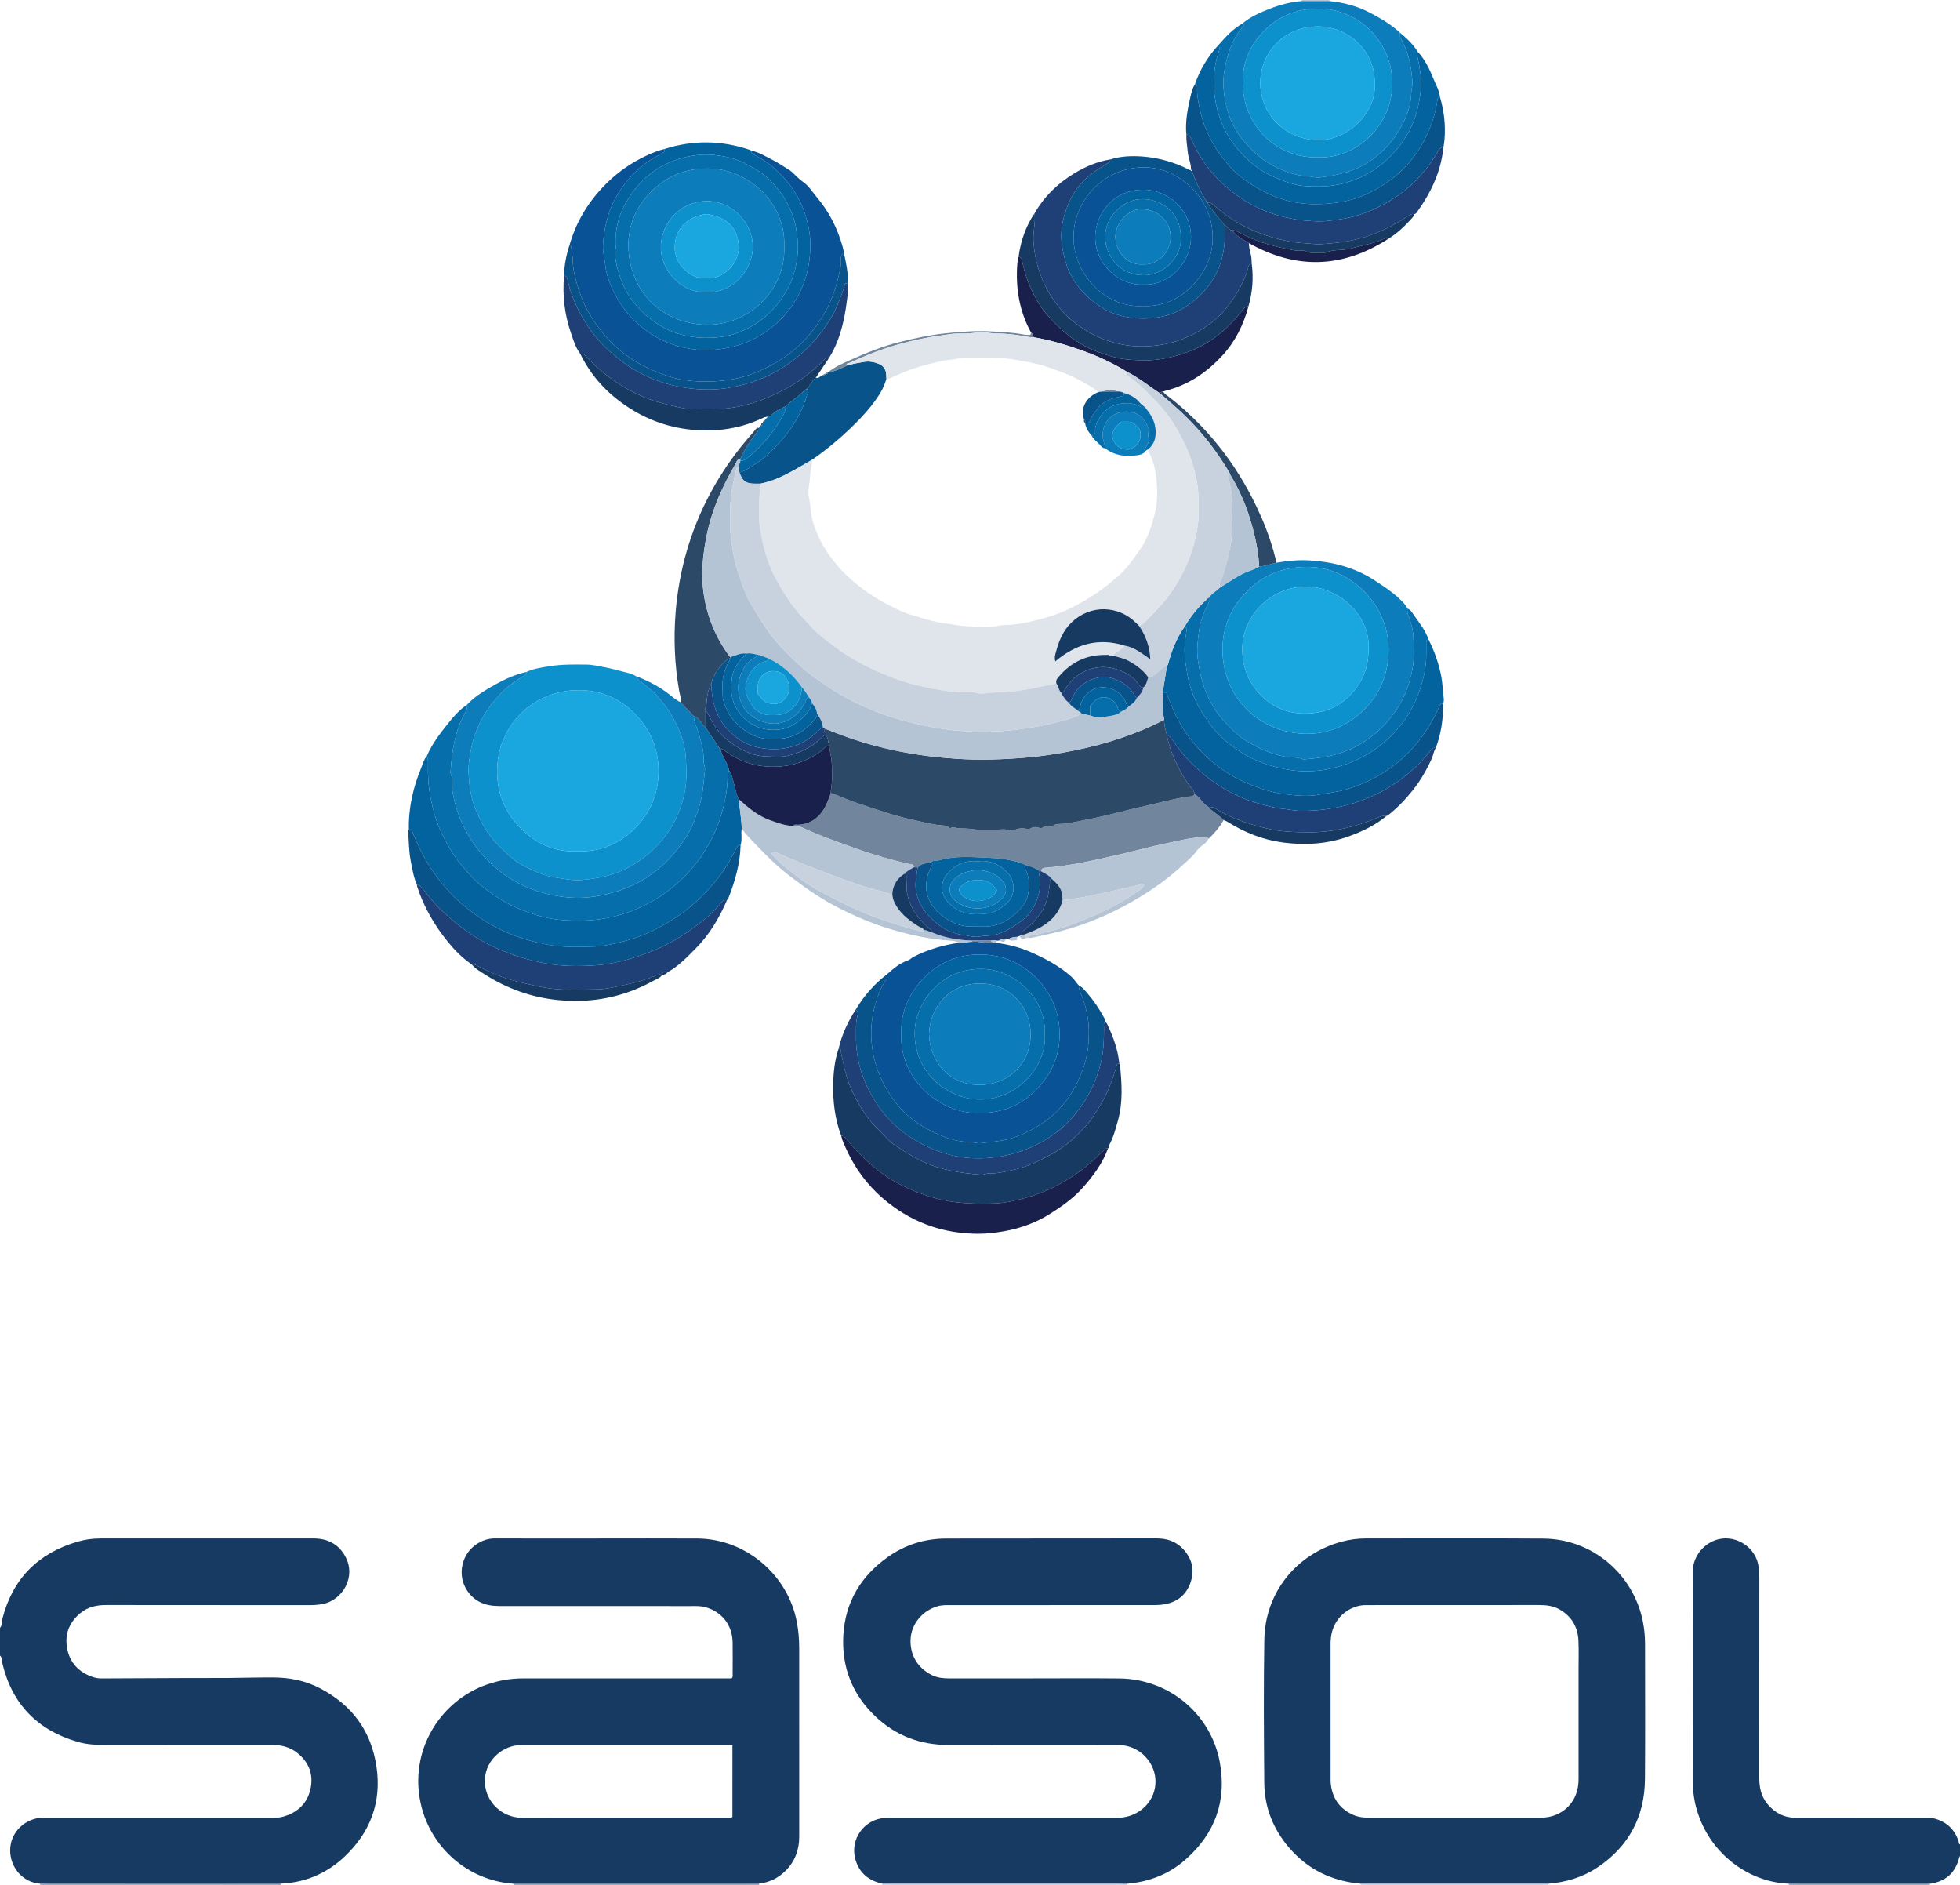 <?xml version="1.0" encoding="iso-8859-1"?>
<!-- Generator: Adobe Illustrator 27.0.0, SVG Export Plug-In . SVG Version: 6.00 Build 0)  -->
<svg version="1.1" id="Layer_1" xmlns="http://www.w3.org/2000/svg" xmlns:xlink="http://www.w3.org/1999/xlink" x="0px" y="0px"
	 viewBox="0 0 1557 1497" style="enable-background:new 0 0 1557 1497;" xml:space="preserve">
<g>
	<path style="fill:#163A62;" d="M0,1293c1.825-2,1.241-4.673,1.831-6.998c8.133-32.036,28.385-52.284,59.827-61.489
		c5.86-1.715,12.038-2.521,18.24-2.52c56.329,0.011,112.658,0.039,168.987-0.021c11.105-0.012,19.805,4.265,25.256,13.984
		c9.287,16.558-2.184,35.096-17.742,38.064c-3.126,0.596-6.235,0.886-9.414,0.885c-54.162-0.028-108.325,0.022-162.487-0.067
		c-7.573-0.012-14.478,1.402-20.49,6.288c-8.931,7.259-12.715,16.681-10.735,27.859c2.051,11.583,9.226,19.259,20.412,23.028
		c2.199,0.741,4.478,1.144,6.857,1.13c23.159-0.143,46.318-0.238,69.477-0.32c10.287-0.036,20.575,0.048,30.862-0.031
		c11.991-0.092,23.981-0.455,35.971-0.42c12.951,0.038,25.43,2.42,37.059,8.448c25.541,13.24,40.95,33.887,45.162,62.443
		c4.148,28.121-4.838,51.951-25.228,71.297c-14.089,13.368-31.136,20.717-50.744,21.569c-0.492-0.069-0.984-0.2-1.476-0.2
		c-60.933,0.02-121.866,0.048-182.799,0.086c-2.323,0.001-4.646,0.108-6.969,0.166c-14.04-1.158-22.956-12.625-23.733-24.717
		c-0.809-12.58,7.44-23.647,19.966-26.933c3.421-0.897,6.935-0.716,10.422-0.717c59.3-0.011,118.599-0.016,177.899,0.017
		c2.849,0.002,5.674-0.113,8.404-0.869c11.557-3.199,19.402-10.569,21.883-22.244c2.391-11.251-1.243-20.977-10.469-28.351
		c-6.031-4.821-12.92-6.412-20.485-6.4c-43.808,0.068-87.617-0.001-131.425,0.066c-7.7,0.012-15.414-0.371-22.742-2.521
		c-31.866-9.351-52.091-30.005-59.762-62.602c-0.465-1.974,0.029-4.334-1.814-5.911C0,1307.667,0,1300.333,0,1293z"/>
	<path style="fill:#163A62;" d="M1420.891,1496.139c-29.403-1.003-58.903-20.809-70.853-52.336
		c-3.326-8.776-5.181-17.848-5.184-27.267c-0.002-7.162-0.037-14.324-0.037-21.487c-0.004-48.804,0.158-97.609-0.111-146.411
		c-0.072-12.996,9.495-23.465,20.529-26.055c14.643-3.437,29.931,6.995,31.767,21.923c0.386,3.14,0.601,6.282,0.599,9.457
		c-0.031,52.635,0.015,105.27-0.062,157.905c-0.011,7.724,1.385,14.796,6.434,20.944c5.853,7.128,13.243,10.965,22.467,10.977
		c33.646,0.042,67.293,0.013,100.939,0.024c3.158,0.001,6.358-0.191,9.436,0.647c9.538,2.597,15.91,8.608,19.051,18.005
		c0.295,0.883-0.076,2.063,1.136,2.535c0,3,0,6,0,9c-0.248,0.606-0.566,1.193-0.734,1.82c-3.194,11.983-10.695,18.593-23.127,20.355
		c-0.825-0.06-1.649-0.174-2.474-0.174c-33.772-0.004-67.543-0.002-101.315,0.012
		C1426.531,1496.014,1423.711,1496.095,1420.891,1496.139z"/>
	<path style="fill:#71869D;" d="M408,1497c-0.045-0.272-0.091-0.544-0.139-0.816c1.158-0.059,2.316-0.17,3.474-0.17
		c61.088-0.008,122.175-0.008,183.263-0.003c2.824,0,5.648,0.05,8.472,0.077c-0.181,0.292-0.204,0.596-0.071,0.912
		C538,1497,473,1497,408,1497z"/>
	<path style="fill:#B5C4D5;" d="M701,1497c0.028-0.291,0.018-0.581-0.031-0.87c0.829-0.029,1.658-0.084,2.487-0.084
		c61.705-0.004,123.411-0.004,185.116,0.004c2.157,0,4.313,0.09,6.47,0.138c-0.015,0.271-0.029,0.542-0.043,0.812
		C830.333,1497,765.667,1497,701,1497z"/>
	<path style="fill:#71869D;" d="M32,1497c-0.033-0.276-0.081-0.549-0.144-0.819c2.323-0.058,4.646-0.165,6.969-0.166
		c60.933-0.038,121.866-0.066,182.799-0.086c0.492,0,0.984,0.13,1.476,0.2c-0.136,0.279-0.17,0.569-0.1,0.872
		C159.333,1497,95.667,1497,32,1497z"/>
	<path style="fill:#B5C4D5;" d="M1081,1497c-0.005-0.275-0.019-0.55-0.041-0.825c0.329-0.047,0.658-0.135,0.986-0.135
		c49.036-0.006,98.072-0.006,147.108,0c0.329,0,0.658,0.088,0.986,0.135c-0.022,0.274-0.035,0.549-0.041,0.825
		C1180.333,1497,1130.667,1497,1081,1497z"/>
	<path style="fill:#71869D;" d="M1533.139,1496.175c-0.065,0.272-0.112,0.547-0.139,0.825c-37.333,0-74.667,0-112,0
		c0.05-0.298,0.014-0.585-0.109-0.861c2.82-0.044,5.64-0.125,8.46-0.126c33.772-0.013,67.543-0.016,101.315-0.012
		C1531.49,1496.002,1532.314,1496.115,1533.139,1496.175z"/>
	<path style="fill:#B5C4D5;" d="M1033.943,0.858C1033.982,0.573,1034,0.287,1034,0c7.333,0,14.667,0,22,0
		c-0.005,0.291,0.012,0.58,0.052,0.868C1048.682,0.865,1041.313,0.862,1033.943,0.858z"/>
	<path style="fill:#163A62;" d="M603.071,1496.088c-2.824-0.027-5.648-0.077-8.472-0.077c-61.088-0.005-122.176-0.005-183.263,0.003
		c-1.158,0-2.316,0.111-3.474,0.17c-35.849-2.472-65.329-28.335-73.392-62.558c-10.076-42.767,15.152-82.843,52.58-95.718
		c9.215-3.17,18.657-4.779,28.372-4.783c53.498-0.02,106.997-0.01,160.495-0.01c1.819,0,3.639,0,5.265,0
		c1.255-1.1,0.816-2.347,0.821-3.452c0.038-8.333,0.113-16.667,0-24.999c-0.186-13.845-8.5-24.523-21.811-28.168
		c-3.741-1.025-7.6-0.809-11.418-0.811c-50.665-0.022-101.33-0.006-151.996-0.027c-5.698-0.002-11.19-0.761-16.371-3.586
		c-9.211-5.023-15.933-16.53-12.972-29.379c3.236-14.042,15.872-20.779,25.522-20.732c27.499,0.134,54.998,0.039,82.497,0.037
		c26.166-0.002,52.332-0.119,78.498,0.028c38.185,0.214,71.954,28.593,79.054,66.369c1.295,6.891,1.876,13.84,1.874,20.851
		c-0.014,49.832-0.032,99.664,0.011,149.496c0.009,10.687-3.441,19.902-11.088,27.42
		C618.046,1491.823,611.115,1495.146,603.071,1496.088z M581.837,1386.001c-1.612,0-3.068,0-4.524,0
		c-53.466,0-106.933-0.002-160.399,0.008c-1.83,0-3.669,0.031-5.489,0.199c-13.907,1.285-27.086,13.579-26.24,29.953
		c0.797,15.41,13.859,27.625,29.348,27.636c54.632,0.037,109.265,0.017,163.897-0.004c1.109,0,2.342,0.413,3.407-0.66
		C581.837,1424.301,581.837,1405.377,581.837,1386.001z"/>
	<path style="fill:#163A62;" d="M895.043,1496.188c-2.157-0.048-4.313-0.138-6.47-0.138c-61.705-0.008-123.411-0.007-185.116-0.004
		c-0.829,0-1.658,0.055-2.487,0.084c-10.804-2.316-18.345-8.349-21.451-19.195c-4.564-15.937,6.917-32.038,23.424-32.961
		c2.327-0.13,4.662-0.161,6.993-0.161c59.319-0.009,118.638,0.001,177.957-0.014c12.357-0.003,23.562-7.353,27.967-18.243
		c7.223-17.858-5.511-37.824-25.168-39.42c-1.989-0.161-3.996-0.129-5.994-0.13c-43.656-0.007-87.312-0.061-130.968,0.018
		c-22.503,0.041-42.173-7.322-58.424-22.804c-18.396-17.526-26.907-39.361-25.361-64.709c1.603-26.287,14.072-46.724,35.378-61.833
		c13.829-9.807,29.447-14.592,46.331-14.631c55.653-0.128,111.306,0.014,166.959-0.114c8.501-0.02,15.744,2.401,21.462,8.662
		c6.831,7.479,9.003,16.34,5.811,25.932c-3.162,9.503-9.816,15.565-19.918,17.555c-3.137,0.618-6.252,0.811-9.42,0.81
		c-53.654-0.011-107.307-0.015-160.961,0.007c-3.647,0.002-7.288-0.109-10.893,0.946c-11.815,3.459-20.763,13.913-21.347,26.112
		c-0.607,12.677,5.773,23.172,17.132,28.634c4.261,2.049,8.898,2.539,13.603,2.534c20.495-0.024,40.99-0.01,61.485-0.01
		c24.494,0,48.99-0.203,73.482,0.046c40.614,0.414,73.286,29.227,80.023,66.908c5.516,30.852-4.076,56.471-27.335,76.966
		C928.494,1488.703,912.663,1494.813,895.043,1496.188z"/>
	<path style="fill:#163A62;" d="M1230.041,1496.175c-0.329-0.047-0.658-0.135-0.986-0.135c-49.036-0.006-98.072-0.006-147.108,0
		c-0.329,0-0.658,0.088-0.986,0.135c-22.936-1.985-42.242-11.32-57.199-28.917c-12.492-14.697-19.283-31.901-19.446-51.186
		c-0.32-37.986-0.593-75.984,0.047-113.962c0.612-36.294,24.634-67.616,61.402-77.564c6.226-1.685,12.69-2.576,19.237-2.57
		c46.986,0.043,93.973-0.231,140.957,0.101c39.403,0.278,71.675,28.679,79.071,65.665c1.211,6.055,1.781,12.168,1.779,18.343
		c-0.01,35.656,0.216,71.314-0.073,106.967c-0.243,29.93-12.845,53.581-37.842,70.256
		C1257.184,1491.118,1244.026,1495.008,1230.041,1496.175z M1155.302,1443.812c22.159,0,44.318-0.004,66.477,0.004
		c4.006,0.001,7.991-0.254,11.822-1.48c12.622-4.04,20.364-14.928,20.383-28.801c0.039-29.323,0.008-58.646,0.001-87.969
		c-0.002-7.497,0.247-15.007-0.096-22.489c-0.49-10.694-5.294-19.051-14.661-24.551c-5.199-3.052-10.89-3.689-16.814-3.68
		c-42.818,0.064-85.637,0.033-128.455,0.036c-2.999,0-5.998,0.087-8.996,0.037c-9.559-0.159-22.112,6.285-26.472,19.949
		c-1.173,3.677-1.513,7.453-1.508,11.314c0.041,35.321,0.023,70.642,0.025,105.963c0,1.166-0.046,2.338,0.045,3.497
		c0.952,12.179,6.832,20.977,18.08,25.945c4.334,1.914,9.026,2.201,13.694,2.209
		C1110.984,1443.832,1133.143,1443.812,1155.302,1443.812z"/>
	<path style="fill:#0D91CC;" d="M418.084,533.736c6.216-2.775,12.912-3.718,19.526-4.727c9.303-1.419,18.712-1.239,28.117-1.155
		c5.008,0.045,9.761,1.242,14.563,2.124c6.489,1.192,12.842,3.121,19.258,4.717c1.937,0.482,3.815,1.083,5.445,2.287
		c1.3,2.743,3.871,4.199,6.065,6.053c3.656,3.091,7.659,5.902,10.76,9.485c4.179,4.828,8.358,9.724,11.557,15.355
		c5.907,10.4,10.674,21.361,11.412,33.292c0.659,10.653,1.052,21.445-1.717,32.083c-3.378,12.978-9.003,24.772-17.781,34.82
		c-8.546,9.781-18.538,17.748-30.615,23.165c-10.529,4.723-21.51,6.762-32.805,7.722c-6.78,0.577-13.412-0.917-20.098-1.873
		c-8.951-1.28-17.009-4.878-24.903-8.856c-8.207-4.136-14.793-10.434-21.184-16.974c-8.349-8.545-14.083-18.625-18.381-29.634
		c-3.502-8.97-4.654-18.455-5.13-27.916c-0.285-5.654,0.736-11.415,1.733-17.096c3.152-17.962,11.621-33.123,24.165-46.052
		c5.04-5.195,10.881-9.586,17.222-13.177C416.835,536.504,418.207,535.766,418.084,533.736z M458.416,675.97
		c20.019,1.204,34.942-7.251,45.536-17.63c11.543-11.308,18.069-25.343,19.035-41.681c1.145-19.377-5.21-36.062-18.747-49.818
		c-12.382-12.582-27.921-18.917-45.34-18.672c-35.575,0.501-62.547,27.594-63.917,61.71c-0.758,18.888,5.757,35.153,18.904,48.229
		C426.091,670.245,441.044,677.144,458.416,675.97z"/>
	<path style="fill:#085295;" d="M596.938,119.694c5.859,1.143,10.845,4.368,16.067,6.952c4.396,2.176,8.491,4.97,12.68,7.555
		c1.408,0.869,2.847,1.784,4.004,2.945c2.906,2.917,5.889,5.683,9.237,8.135c3.88,2.842,6.344,7.134,9.439,10.753
		c9.987,11.676,16.89,25.105,21.01,39.947c0.448,1.614,0.774,3.22,0.995,4.864c-2.174,1.257-2.526,3.344-2.344,5.542
		c0.319,3.851-0.637,7.592-1.453,11.215c-2.603,11.564-6.469,22.672-12.707,32.918c-8.178,13.431-18.284,25-31.432,33.69
		c-14.292,9.446-29.653,15.967-46.948,17.975c-10.961,1.272-21.811,1.191-32.577-0.427c-7.396-1.112-14.531-3.667-21.583-6.485
		c-17.437-6.967-32.027-17.661-43.642-32.262c-6.772-8.513-12.515-17.8-16.208-28.134c-3.368-9.424-6.411-18.923-6.584-29.134
		c-0.055-3.234-1.015-6.481-1.053-9.791c-0.008-0.673-0.78-0.998-1.453-1.155c4.914-17.396,13.762-32.531,26.07-45.729
		c10.323-11.07,22.383-19.705,36.125-25.96c4.309-1.961,8.759-3.667,13.391-4.794c-0.076,0.946,0.289,1.993-0.857,2.64
		c-1.72,0.97-3.342,2.124-5.098,3.019c-5.167,2.635-9.903,5.92-14.204,9.764c-10.252,9.16-18.246,19.919-23.131,32.907
		c-3.322,8.831-4.938,17.977-5.655,27.313c-0.433,5.635,1.194,11.079,1.801,16.609c0.939,8.562,4.097,16.29,7.958,23.665
		c6.53,12.473,15.831,22.693,27.637,30.499c11.464,7.581,24.207,11.828,37.763,13.109c6.175,0.583,12.478,0.212,18.798-0.664
		c15.629-2.168,29.473-8.234,41.381-18.225c13.189-11.066,22.221-25.054,26.626-41.929c1.757-6.73,2.567-13.648,2.705-20.407
		c0.117-5.757-0.374-11.782-1.67-17.594c-3.027-13.577-8.784-25.844-17.925-36.305c-6.658-7.62-14.304-14.184-23.409-18.92
		C599.158,122.997,596.807,122.299,596.938,119.694z"/>
	<path style="fill:#71869D;" d="M972.03,651.351c-3.108,5.711-7.342,10.515-12.038,14.946c-0.547-1.898-2.129-1.223-3.328-1.244
		c-9.62-0.166-18.854,2.49-28.135,4.366c-14.091,2.849-27.973,6.7-41.992,9.937c-18.036,4.164-36.058,8.206-54.556,9.772
		c-1.809,0.153-4.481-0.074-4.969,2.868c-0.313,0.011-0.625,0.002-0.936-0.026c-3.643-2.558-7.706-4.116-12.028-5.061
		c-0.344-0.653-0.979-0.728-1.612-0.954c-9.554-3.408-19.593-4.39-29.539-4.774c-12.015-0.464-24.219-1.498-36.021,1.94
		c-2.634,0.767-5.61-0.059-7.919,1.867c-3.542,0.794-7.332,0.972-9.96,4.026c-1.03-0.052-2.06-0.103-3.09-0.155
		c0.071-2.895-2.682-2.361-3.978-2.659c-16.574-3.806-32.803-8.73-48.741-14.615c-11.054-4.081-22.202-7.934-32.913-12.899
		c-3.247-1.505-6.465-3.165-10.24-2.653c1.038-1.649,2.705-0.847,4.066-0.927c8.061-0.478,14.306-3.888,19.09-10.522
		c3.248-4.504,4.942-9.561,6.784-14.628c0.637,0.146,1.305,0.214,1.907,0.449c7.335,2.858,14.535,6.131,22.015,8.531
		c13.239,4.248,26.349,8.98,39.98,11.926c6.873,1.485,13.66,3.284,20.651,4.34c3.432,0.518,7.409-0.067,10.137,2.668
		c1.203-0.349,2.304-1.082,3.053-0.817c4.088,1.445,8.324,0.693,12.422,1.216c2.266,0.289,4.542,0.65,6.833,0.679
		c4.832,0.062,9.665,0.011,14.497,0.02c3.166,0.006,6.544-0.642,9.431,0.265c2.4,0.754,4.252,0.251,6.138-0.432
		c3.453-1.251,6.766-1.095,10.44,0.098c2.792-2.572,6.136-2.294,9.288-0.89c4.78-2.279,4.78-2.279,8.639-1.256
		c2.993-3.205,7.248-1.992,10.784-2.544c8.257-1.288,16.421-3.018,24.569-4.732c11.83-2.489,23.476-5.84,35.282-8.457
		c12.605-2.794,25.045-6.34,37.849-8.295c1.538-0.235,4.161,0.372,5.098-2.075c1.788,1.392,3.526,2.739,4.961,4.619
		c1.664,2.18,3.591,4.301,6.071,5.72c0.372,0.958,1.145,1.484,1.928,2.117C965.324,645.834,969.063,648.125,972.03,651.351z"/>
	<path style="fill:#085295;" d="M704.875,773.639c4.969-4.483,10.08-8.713,16.589-10.904c1.442-0.485,2.561-1.854,3.953-2.575
		c11.487-5.948,23.706-9.564,36.497-11.326c3.461,0.524,6.766-1.016,10.206-0.769c5.661-0.691,11.18,1.498,16.84,0.822
		c0.703-0.013,1.406-0.025,2.109-0.038c9.436,1.125,18.621,3.475,27.289,7.223c11.879,5.137,23.317,11.175,33.037,19.997
		c2.216,2.011,3.63,4.619,5.68,6.724c-0.275,2.591,0.972,4.778,1.875,7.057c3.656,9.225,5.888,18.774,5.996,28.713
		c0.052,4.766-0.139,9.514-0.709,14.316c-0.669,5.63-2.089,11.003-3.944,16.168c-3.229,8.988-7.525,17.528-13.346,25.241
		c-5.632,7.464-12.251,13.84-20.183,18.736c-8.262,5.099-16.831,9.529-26.397,11.904c-6.893,1.712-13.911,2.141-20.885,3.064
		c-3.176,0.42-6.21-0.884-9.295-0.922c-8.726-0.106-16.892-2.544-24.698-5.99c-12.298-5.43-23.419-12.535-32.218-23.102
		c-4.057-4.872-7.465-10.034-10.445-15.522c-5.287-9.739-8.684-19.979-10.09-31.154c-1.43-11.372-0.559-22.348,2.44-33.16
		c1.92-6.924,4.476-13.751,8.652-19.795C704.76,777.002,705.369,775.395,704.875,773.639z M715.969,821.741
		c-1.352,33.85,28.013,61.013,58.364,62.301c12.668,0.537,24.66-1.695,35.647-8.082c9.453-5.495,16.888-13.223,22.753-22.411
		c6.284-9.846,9.104-21.039,9.006-32.358c-0.141-16.203-5.796-30.962-17.08-42.937c-12.323-13.078-27.842-19.946-45.721-20.114
		c-17.128-0.161-32.428,5.907-44.514,18.13C722.298,788.534,715.268,803.351,715.969,821.741z"/>
	<path style="fill:#0C7CBA;" d="M1014.018,446.921c9.022-1.61,18.119-2.36,27.262-1.753c18.11,1.203,35.206,5.693,50.614,15.755
		c6.714,4.384,13.442,8.698,19.317,14.205c2.642,2.477,5.273,4.951,6.92,8.257c-0.603,2.753,0.495,5.2,1.403,7.674
		c1.817,4.951,3.084,10.193,3.256,15.305c0.272,8.067,0.777,16.169-0.648,24.314c-1.927,11.013-5.466,21.299-11.343,30.737
		c-8.092,12.995-18.772,23.323-32.239,30.772c-12.806,7.083-26.71,9.766-41.074,10.798c-0.994,0.071-2.146,0.307-2.972-0.076
		c-4.048-1.876-8.451-0.955-12.667-1.706c-12.771-2.275-24.052-7.642-34.736-14.618c-5.056-3.301-8.896-7.953-13.139-12.146
		c-7.901-7.806-13.145-17.308-17.031-27.583c-2.732-7.224-4.135-14.71-5.305-22.406c-1.182-7.776-0.194-15.234,0.745-22.611
		c1.004-7.885,3.844-15.591,7.629-22.764c0.806-1.527,1.287-3.054,0.688-4.761c2.081-3.256,5.718-4.811,8.263-7.56
		c6.661-3.974,12.913-8.606,20.029-11.858c3.716-1.699,7.787-2.592,11.21-4.938C1004.992,449.8,1009.386,447.819,1014.018,446.921z
		 M1103.053,516.572c0.195-12.589-3.231-23.48-9.052-33.446c-5.778-9.892-13.802-17.781-23.467-23.812
		c-10.149-6.333-21.713-9.256-33.381-9.046c-15.882,0.286-30.71,5-42.939,15.988c-14.756,13.258-23.11,29.753-23.088,49.561
		c0.043,38.177,29.045,65.913,65.164,66.977c18.076,0.532,34.398-6.222,47.276-19.08
		C1096.42,550.881,1102.959,534.925,1103.053,516.572z"/>
	<path style="fill:#02639E;" d="M589.2,658.127c-0.743,4.289,0.562,8.717-0.873,12.959c-1.358-0.253-2.057,0.378-2.676,1.586
		c-1.577,3.078-3.395,6.032-5,9.096c-5.323,10.17-12.528,18.951-20.286,27.289c-3.489,3.75-7.324,7.156-11.253,10.496
		c-7.581,6.445-15.817,11.798-24.493,16.555c-9.122,5.001-18.718,8.836-28.784,11.456c-7.76,2.02-15.659,3.955-23.603,4.253
		c-12.857,0.482-25.766,0.777-38.577-1.74c-11.311-2.223-22.253-5.506-32.739-10.166c-13.657-6.069-25.856-14.503-36.923-24.496
		c-8.121-7.333-14.994-15.81-21.134-24.856c-5.764-8.492-10.227-17.669-14.205-27.116c-0.744-1.767-0.93-4.457-3.87-4.534
		c-0.38-17.355,3.486-33.853,10.117-49.778c1.181-2.836,1.824-5.951,4.027-8.297c1.202,1.758,1.139,3.747,1.075,5.747
		c-0.291,9.094,0.308,18.15,2.055,27.062c1.859,9.482,4.333,18.81,8.558,27.6c4.659,9.693,9.853,18.952,16.959,27.185
		c4.574,5.3,9.205,10.615,14.582,14.916c9.487,7.591,19.602,14.256,31.078,18.902c10.746,4.351,21.788,7.649,33.14,8.499
		c13.609,1.019,27.324,0.723,40.861-2.646c18.075-4.5,34.304-12.57,48.401-24.483c8.822-7.455,16.71-16.029,23.053-25.883
		c5.464-8.489,9.995-17.491,13.11-26.989c3.777-11.513,6.441-23.399,6.174-35.69c-0.028-1.29,0.803-2.146,1.136-3.238
		c2.359,3.287,2.971,7.191,4.005,10.973c1.114,4.073,1.705,8.33,3.847,12.081C587.407,642.652,589.142,650.309,589.2,658.127z"/>
	<path style="fill:#066EAA;" d="M579.11,611.818c-0.332,1.092-1.164,1.948-1.136,3.238c0.267,12.291-2.398,24.177-6.174,35.69
		c-3.116,9.498-7.646,18.5-13.11,26.989c-6.342,9.854-14.231,18.428-23.053,25.883c-14.097,11.912-30.326,19.983-48.401,24.483
		c-13.537,3.37-27.252,3.666-40.861,2.646c-11.352-0.85-22.394-4.148-33.14-8.499c-11.476-4.647-21.591-11.311-31.078-18.902
		c-5.376-4.302-10.008-9.616-14.582-14.916c-7.105-8.233-12.3-17.492-16.959-27.185c-4.225-8.791-6.699-18.118-8.558-27.6
		c-1.747-8.912-2.346-17.968-2.055-27.062c0.064-2,0.127-3.989-1.075-5.747c4.1-9.711,10.426-17.975,16.928-26.136
		c4.442-5.576,9.087-10.926,15.086-14.917c0.669,3.054-0.998,5.471-2.299,7.919c-7.337,13.802-9.611,28.809-10.636,44.122
		c-0.066,0.992-0.275,2.136,0.108,2.967c1.177,2.549,0.94,5.201,0.847,7.823c-0.136,3.834,0.752,7.534,1.516,11.197
		c2.263,10.843,6.446,20.935,12.123,30.495c5.966,10.046,13.59,18.642,22.449,26.046c8.232,6.88,17.52,12.209,27.649,16
		c9.574,3.584,19.511,5.707,29.609,6.515c8.355,0.668,16.728-0.013,25.099-1.656c8.775-1.722,17.123-4.33,25.18-8.066
		c14.703-6.818,26.639-17.084,36.485-29.8c5.033-6.499,9.392-13.444,12.409-21.197c3.04-7.813,5.574-15.686,6.708-24.061
		c0.749-5.529,1.166-11.076,1.839-16.603c0.311-2.554-1.222-4.727-1.089-7.302c0.359-6.976-1.62-13.614-3.457-20.257
		c-1.392-5.036-3.962-9.726-4.421-15.035c2.813,0.35,4.058,2.731,5.602,4.574c1.054,1.257,1.777,2.776,3.332,3.557
		c3.997,5.994,7.995,11.988,11.992,17.982c0.078,0.326,0.156,0.653,0.233,0.979c-0.1,0.621,0.254,0.876,0.791,0.985
		c-0.007,1.751,1.211,2.975,1.855,4.449C576.365,604.846,578.602,607.984,579.11,611.818z"/>
	<path style="fill:#163A62;" d="M668.205,902.014c-4.929-13.102-6.59-26.708-6.327-40.624c0.183-9.646,1.122-19.167,4.275-28.36
		c0.862,0.049,1.748,0.169,1.793,1.263c0.144,3.471,1.353,6.724,1.971,10.093c2.466,13.446,7.92,25.641,15.093,37.177
		c4.943,7.95,11.408,14.55,18.054,21.015c2.145,2.086,4.048,4.546,6.504,6.163c7.387,4.864,14.74,9.725,22.817,13.561
		c14.84,7.047,30.568,9.465,46.655,10.756c2.578,0.207,4.758-1.203,7.3-1.091c6.125,0.271,12.013-1.357,17.943-2.598
		c10.922-2.286,20.883-7,30.541-12.35c8.242-4.566,15.844-10.224,22.349-16.965c3.731-3.866,7.647-7.748,10.653-12.34
		c4.593-7.015,9.169-13.966,12.415-21.817c2.454-5.936,4.631-11.904,6.395-18.057c0.375-1.307,0.306-3.208,2.584-2.911
		c0.173,0.275,0.474,0.539,0.501,0.828c1.39,14.774,2.487,29.56-1.598,44.111c-1.88,6.698-3.605,13.478-6.982,19.666
		c-0.418,0.766,0.331,2.029-0.943,2.532c-1.555-0.326-2.442,0.699-3.412,1.633c-3.816,3.676-7.585,7.375-11.638,10.83
		c-7.706,6.57-16.072,12.05-24.939,16.806c-9.306,4.992-19.198,8.629-29.414,11.157c-6.646,1.645-13.495,3.113-20.298,3.349
		c-13.846,0.48-27.652,0.293-41.419-2.646c-11.383-2.429-22.06-6.535-32.338-11.513c-8.236-3.989-15.963-9.131-23.023-15.216
		c-7.27-6.266-14.124-12.853-20.207-20.28C672.108,904.476,670.886,902.228,668.205,902.014z"/>
	<path style="fill:#1E4077;" d="M821.864,169.415c7.577-13.303,18.21-23.584,31.199-31.531c8.942-5.471,18.43-9.544,28.844-11.239
		c0.087,1.026-0.024,1.789-1.126,2.443c-4.952,2.938-9.766,6.027-14.363,9.581c-8.387,6.485-14.328,14.86-18.116,24.311
		c-4.192,10.46-6.546,21.492-4.479,33.179c1.212,6.85,2.755,13.445,5.626,19.74c5.458,11.966,14.322,20.907,25.204,27.959
		c9.325,6.043,19.744,8.694,30.739,9.091c4.6,0.166,9.176-0.103,13.81-0.783c6.808-0.999,13.185-3.102,19.021-6.372
		c7.296-4.088,13.789-9.311,19.369-15.759c10.026-11.584,14.597-25.085,15.379-40.102c0.19-3.653,0.052-7.324,0.064-10.986
		c2.328,0.844,3.015,4.098,5.951,4.048c3.273,4.807,8.375,7.236,13.138,10.107c-0.095,4.739,2.122,9.127,2.102,13.857
		c-0.004,0.967,0.104,1.935,0.16,2.903c-3.088-0.207-2.738,2.636-3.224,4.174c-3.461,10.978-9.073,20.62-16.176,29.691
		c-7.428,9.487-16.773,16.304-27.178,21.761c-8.582,4.501-17.749,7.365-27.509,8.702c-9.621,1.317-19.158,1.335-28.543-0.474
		c-10.659-2.054-20.833-5.884-30.045-11.834c-5.967-3.854-11.729-8.076-16.518-13.317c-7.034-7.699-12.835-16.308-16.913-25.97
		c-4.239-10.045-6.722-20.483-7.332-31.414C820.54,183.873,822.759,176.717,821.864,169.415z"/>
	<path style="fill:#0C7CBA;" d="M551.06,568.891c0.459,5.309,3.029,9.998,4.421,15.035c1.837,6.643,3.816,13.281,3.457,20.257
		c-0.133,2.575,1.4,4.748,1.089,7.302c-0.673,5.526-1.09,11.074-1.839,16.603c-1.135,8.375-3.668,16.247-6.708,24.061
		c-3.016,7.752-7.376,14.698-12.409,21.197c-9.846,12.716-21.782,22.982-36.485,29.8c-8.056,3.736-16.405,6.344-25.18,8.066
		c-8.371,1.643-16.744,2.324-25.099,1.656c-10.098-0.808-20.035-2.931-29.609-6.515c-10.128-3.791-19.417-9.12-27.649-16
		c-8.859-7.404-16.482-16-22.449-26.046c-5.677-9.559-9.86-19.652-12.123-30.495c-0.765-3.663-1.652-7.363-1.516-11.197
		c0.093-2.621,0.33-5.274-0.847-7.823c-0.384-0.83-0.175-1.975-0.108-2.967c1.025-15.312,3.299-30.319,10.636-44.122
		c1.301-2.448,2.969-4.866,2.299-7.919c4.864-5.223,10.714-9.276,16.767-12.834c9.55-5.614,19.393-10.784,30.374-13.212
		c0.123,2.029-1.249,2.768-2.791,3.642c-6.341,3.592-12.182,7.983-17.222,13.177c-12.544,12.929-21.012,28.09-24.165,46.052
		c-0.997,5.681-2.018,11.442-1.733,17.096c0.477,9.461,1.628,18.946,5.13,27.916c4.298,11.009,10.032,21.089,18.381,29.634
		c6.391,6.541,12.977,12.839,21.184,16.974c7.894,3.978,15.952,7.576,24.903,8.856c6.686,0.956,13.318,2.45,20.098,1.873
		c11.295-0.96,22.276-3,32.805-7.722c12.077-5.417,22.07-13.384,30.615-23.165c8.779-10.048,14.403-21.842,17.781-34.82
		c2.769-10.637,2.376-21.429,1.717-32.083c-0.738-11.931-5.505-22.892-11.412-33.292c-3.199-5.631-7.378-10.527-11.557-15.355
		c-3.101-3.583-7.105-6.394-10.76-9.485c-2.193-1.855-4.765-3.31-6.065-6.053c8.69,3.244,16.869,7.396,24.441,12.835
		c3.788,2.721,7.102,6.157,11.48,8.04C543.813,561.979,548.003,564.914,551.06,568.891z"/>
	<path style="fill:#02639E;" d="M1134.848,508.016c4.727,9.434,8.235,19.271,10.147,29.682c0.963,5.242,1.078,10.555,1.729,15.821
		c0.219,1.765,0.468,3.656-0.386,5.402c-2.507-0.16-2.772,1.965-3.495,3.526c-5.15,11.131-11.58,21.493-19.657,30.686
		c-6.33,7.204-13.534,13.508-21.595,18.889c-10.223,6.823-21.132,11.838-32.935,15.229c-6.98,2.005-14.119,2.656-21.169,3.977
		c-9.353,1.752-18.515,0.577-27.575-0.556c-8.179-1.023-16.201-3.475-24.085-6.454c-12.834-4.85-24.381-11.657-34.551-20.618
		c-11.096-9.778-20.257-21.219-26.868-34.626c-3.042-6.169-5.351-12.628-8.015-18.952c-0.914,0-1.575,0-2.236,0
		c-0.199-1.659-0.046-3.277,0.243-4.935c0.931-5.354,1.713-10.733,2.553-16.103c0.294-0.38,0.748-0.718,0.859-1.145
		c2.764-10.66,6.68-20.811,13.071-29.882c0.848,0.24,1.449,0.773,1.843,1.552c-0.621,5.021-1.559,10.003-1.732,15.076
		c-0.226,6.628,0.933,13.104,1.971,19.61c1.733,10.855,5.424,21,11.129,30.339c5.859,9.591,12.499,18.588,21.502,25.594
		c6.499,5.057,13.209,9.684,20.773,13.099c8.591,3.878,17.419,6.433,26.745,8.092c8.907,1.584,17.676,1.587,26.434,0.512
		c7.601-0.934,15.023-3.036,22.27-5.794c10.939-4.164,20.724-10.224,29.375-17.888c11.133-9.864,19.686-21.784,25.047-35.774
		c4.014-10.477,6.808-21.247,6.764-32.586c-0.012-3.166,0.035-6.333-0.017-9.499
		C1132.965,508.931,1133.255,507.979,1134.848,508.016z"/>
	<path style="fill:#0C7CBA;" d="M1033.943,0.858c7.37,0.003,14.739,0.007,22.109,0.01c11.288,1.11,22.179,3.935,32.174,9.213
		c8.39,4.431,16.698,9.187,23.733,15.755c-0.439,3.207,1.319,5.718,2.659,8.357c4.93,9.71,6.547,20.202,7.407,30.894
		c0.244,3.033-0.937,5.868-0.974,8.804c-0.092,7.384-2.133,14.336-5.08,20.91c-5.762,12.853-14.149,23.461-25.82,31.913
		c-12.689,9.189-26.893,12.472-41.837,14.276c-3.001,0.362-5.885-0.744-8.805-0.899c-8.694-0.461-16.764-2.986-24.545-6.631
		c-11.94-5.594-21.536-14.085-29.416-24.519c-8.145-10.785-12.025-23.323-13.389-36.534c-0.585-5.668-0.379-11.483,0.667-17.31
		c1.406-7.829,3.528-15.299,6.889-22.471c2.171-4.634,5.316-8.634,8.438-12.748c-0.623-0.462-1.003-0.744-1.384-1.025
		c6.507-5.62,14.309-8.899,22.162-11.99C1016.966,3.701,1025.306,1.609,1033.943,0.858z M1047.032,125.004
		c31.317,1.029,58.415-25.798,58.957-57.521c0.581-34.063-26.339-59.367-55.903-60.537c-17.791-0.704-33.187,4.807-45.716,17.316
		c-11.424,11.405-17.411,25.711-17.219,41.735C987.547,99.218,1013.271,125.781,1047.032,125.004z"/>
	<path style="fill:#09538B;" d="M324.785,658.911c2.94,0.077,3.126,2.767,3.87,4.534c3.977,9.446,8.441,18.624,14.205,27.116
		c6.14,9.046,13.013,17.523,21.134,24.856c11.067,9.994,23.266,18.427,36.923,24.496c10.486,4.66,21.428,7.943,32.739,10.166
		c12.811,2.517,25.72,2.222,38.577,1.74c7.944-0.298,15.843-2.232,23.603-4.253c10.066-2.621,19.662-6.456,28.784-11.456
		c8.676-4.757,16.913-10.11,24.493-16.555c3.928-3.34,7.763-6.746,11.253-10.496c7.758-8.338,14.963-17.118,20.286-27.289
		c1.604-3.065,3.422-6.019,5-9.096c0.619-1.207,1.317-1.839,2.676-1.586c-0.378,14.573-4.247,28.354-9.518,41.811
		c-0.293,0.747-0.883,1.378-1.335,2.062c-1.653,0.033-3.156-0.009-4.38,1.662c-6.039,8.244-14.179,14.318-22.227,20.322
		c-10.983,8.194-22.873,14.801-35.815,19.707c-13.753,5.213-27.824,9.165-42.365,10.115c-13.146,0.859-26.42,0.844-39.606-1.626
		c-13.478-2.525-26.397-6.583-38.852-12.112c-16.771-7.444-31.373-18.207-44.477-30.918c-5.317-5.158-9.942-11.062-14.571-16.873
		c-1.188-1.491-2.094-2.407-3.947-2.209c-2.689-6.262-3.769-12.951-5.032-19.569c-1.365-7.151-1.356-14.451-1.878-21.692
		C324.254,660.803,324.098,659.775,324.785,658.911z"/>
	<path style="fill:#02639E;" d="M596.938,119.694c-0.131,2.605,2.22,3.302,3.752,4.099c9.105,4.736,16.751,11.3,23.409,18.92
		c9.141,10.46,14.898,22.728,17.925,36.305c1.296,5.812,1.787,11.837,1.67,17.594c-0.138,6.76-0.948,13.677-2.705,20.407
		c-4.405,16.875-13.437,30.863-26.626,41.929c-11.908,9.991-25.752,16.057-41.381,18.225c-6.32,0.877-12.623,1.248-18.798,0.664
		c-13.556-1.28-26.299-5.528-37.763-13.109c-11.805-7.807-21.106-18.027-27.637-30.499c-3.862-7.376-7.019-15.103-7.958-23.665
		c-0.607-5.53-2.234-10.974-1.801-16.609c0.718-9.336,2.333-18.482,5.655-27.313c4.885-12.988,12.879-23.748,23.131-32.907
		c4.302-3.843,9.037-7.128,14.204-9.764c1.756-0.895,3.378-2.049,5.098-3.019c1.146-0.646,0.781-1.694,0.857-2.64
		c22.455-7.146,44.85-6.889,67.182,0.557C595.771,119.076,596.344,119.417,596.938,119.694z M489.139,196.609
		c-1.399,7.542,0.787,15.303,3.207,22.739c4.722,14.511,13.878,26.208,26.045,35.275c15.733,11.724,33.904,15.191,52.991,13.171
		c9.062-0.959,17.757-4.096,25.874-8.777c12.827-7.397,22.236-17.842,29.036-30.765c3.77-7.165,5.781-14.836,6.954-22.945
		c1.23-8.512,0.432-16.65-1.024-24.946c-1.268-7.226-4.15-13.721-7.508-20.154c-2.787-5.339-6.501-9.912-10.408-14.372
		c-6.443-7.355-14.682-12.114-23.325-16.467c-7.511-3.783-15.525-5.372-23.632-6.229c-7.867-0.831-15.804-0.039-23.575,1.85
		c-16.569,4.028-30.109,13.166-40.236,26.432C493.676,164.343,487.789,179.205,489.139,196.609z"/>
	<path style="fill:#1E4077;" d="M331.233,703.029c1.854-0.199,2.76,0.718,3.947,2.209c4.629,5.812,9.254,11.716,14.571,16.873
		c13.104,12.711,27.706,23.474,44.477,30.918c12.455,5.528,25.374,9.587,38.852,12.112c13.186,2.47,26.46,2.485,39.606,1.626
		c14.541-0.95,28.613-4.902,42.365-10.115c12.942-4.906,24.831-11.513,35.815-19.707c8.048-6.004,16.188-12.078,22.227-20.322
		c1.224-1.671,2.726-1.629,4.38-1.662c-6.14,14.371-14.092,27.645-25.153,38.737c-6.727,6.746-13.354,13.764-21.893,18.424
		c-1.578,0.395-4.27-1.602-4.346,2.023l0.049-0.06c-1.315-0.025-2.619-0.289-3.921,0.286c-8.877,3.926-18.241,6.309-27.683,8.295
		c-6.711,1.411-13.54,3.108-20.325,3.147c-14.353,0.082-28.744,1.225-43.077-1.658c-8.658-1.741-17.258-3.592-25.728-6.032
		c-8.722-2.512-16.952-6.275-25.015-10.403c-1.761-0.901-3.424-2.085-5.574-1.661c-7.368-4.938-13.555-11.281-19.062-18.034
		c-10.616-13.018-18.967-27.474-24.251-43.547C331.343,704.015,331.317,703.512,331.233,703.029z"/>
	<path style="fill:#1E4077;" d="M460.971,281.021c-3.79-5.011-5.528-10.964-7.504-16.77c-4.997-14.681-6.82-29.773-5.36-45.237
		c2.49,0.19,2.491,2.227,2.892,3.937c2.613,11.151,7.072,21.585,12.926,31.354c5.775,9.636,12.964,18.157,21.429,25.656
		c6.705,5.939,13.855,11.172,21.65,15.503c13.682,7.603,28.526,11.867,43.976,13.357c9.523,0.919,19.265,0.789,28.765-0.945
		c10.825-1.977,21.409-5.026,31.305-9.931c16.403-8.132,30.307-19.505,41.345-34.076c4.851-6.404,9.388-13.18,12.499-20.707
		c2.436-5.894,4.761-11.836,6.507-18.022c0.849-0.04,1.507-0.072,2.165-0.103c0.444,5.603-0.427,11.051-1.192,16.604
		c-0.792,5.746-1.791,11.375-3.224,16.978c-2.291,8.959-5.487,17.523-10.387,25.403c-2.163-0.443-3.361,1.026-4.62,2.35
		c-4.228,4.443-9.049,8.188-13.813,12.026c-7.128,5.742-15.044,10.071-23.213,14.068c-16.639,8.141-34.095,12.717-52.7,12.542
		c-7.774-0.073-15.612,0.571-23.273-1.112c-10.211-2.243-20.368-4.521-30.108-8.688c-13.814-5.91-26.166-13.855-37.216-23.921
		c-2.951-2.689-5.721-5.584-8.476-8.479C464.104,281.506,462.799,280.713,460.971,281.021z"/>
	<path style="fill:#09538B;" d="M704.875,773.639c0.494,1.756-0.115,3.363-1.045,4.711c-4.176,6.044-6.731,12.871-8.652,19.795
		c-2.999,10.812-3.871,21.788-2.44,33.16c1.406,11.175,4.803,21.414,10.09,31.154c2.979,5.488,6.388,10.65,10.445,15.522
		c8.799,10.566,19.92,17.672,32.218,23.102c7.806,3.447,15.971,5.884,24.698,5.99c3.086,0.038,6.119,1.342,9.295,0.922
		c6.974-0.923,13.991-1.352,20.885-3.064c9.566-2.376,18.135-6.805,26.397-11.904c7.932-4.896,14.55-11.271,20.183-18.736
		c5.82-7.714,10.116-16.254,13.346-25.241c1.856-5.165,3.275-10.538,3.944-16.168c0.571-4.802,0.761-9.55,0.709-14.316
		c-0.108-9.939-2.34-19.488-5.996-28.713c-0.903-2.279-2.15-4.466-1.875-7.057c2.958,1.335,4.782,3.875,6.82,6.24
		c4.87,5.65,9.044,11.762,12.62,18.296c0.787,1.438,1.786,2.796,1.665,4.565c-2.061,1.035-1.128,2.941-1.142,4.442
		c-0.079,8.411-0.172,16.741-1.932,25.096c-3.58,16.988-11.203,31.901-22.23,45.048c-8.148,9.713-18.298,17.176-29.651,22.813
		c-10.484,5.205-21.469,8.519-33.259,9.939c-9.549,1.15-18.89,1.101-28.211-0.463c-12.225-2.052-23.556-6.626-34.33-12.897
		c-11.669-6.792-21.467-15.689-29.085-26.524c-12.079-17.18-18.897-36.396-18.316-57.758c0.121-4.439-0.369-8.868,0.802-13.332
		c0.485-1.847,1.376-4.614-1.04-6.374C686.33,790.853,694.674,781.422,704.875,773.639z"/>
	<path style="fill:#09538B;" d="M648.064,300.003c2.486,0.83,3.732-1.727,5.772-2.115c0.913,0.113,1.756,0.094,1.991-1.062
		l0.047-0.027c0.877,0.122,1.755,0.247,1.847-1.033l0.117-0.077c5.514-0.621,10.319-3.226,15.262-5.448
		c4.433-1.321,8.978-2.101,13.532-2.854c4.053-0.669,7.909,0.144,11.604,1.676c3.491,1.448,5.406,4.224,5.765,7.999
		c0.125,1.312,0.102,2.639,0.147,3.959c-1.22,3.76-2.653,7.436-4.709,10.824c-4.484,7.388-9.89,14.059-15.859,20.296
		c-11.763,12.291-24.554,23.378-38.545,33.069c-3.816,2.222-7.611,4.481-11.452,6.659c-9.352,5.303-18.863,10.235-29.555,12.333
		c-1.311-0.002-2.622-0.014-3.933-0.004c-7.58,0.058-10.299-1.888-12.759-9.143c1.19,0.031,2.207-0.444,3.306-0.867
		c3.293-1.267,5.862-3.654,8.859-5.352c5.664-3.208,10.441-7.679,14.855-12.2c3.626-3.714,7.255-7.625,10.529-11.809
		c7.733-9.884,13.491-20.596,16.686-32.742c0.376-1.43-0.411-2.148-0.606-3.205C643.663,306.186,644.913,302.334,648.064,300.003z"
		/>
	<path style="fill:#02639E;" d="M949.206,67.027c4.014-11.741,10.242-22.155,18.718-31.221c0.979,1.653,0.919,3.118,0.261,5.08
		c-2.838,8.455-4.105,17.301-4.008,26.15c0.055,4.994,0.785,10.097,1.742,15.119c2.651,13.921,8.603,26.277,17.778,36.891
		c7.834,9.063,16.971,16.644,28.212,21.488c8.192,3.53,16.517,6.814,25.385,7.284c7.379,0.391,14.82,0.539,22.319-0.598
		c8.613-1.307,16.683-4.027,24.227-7.858c11.138-5.656,20.428-13.811,28.171-23.773c11.243-14.466,16.048-31.076,16.913-49.013
		c0.244-5.054-0.977-10.098-1.633-15.138c-0.44-3.389-2.042-6.702-0.992-10.24c5.967,6.352,9.437,14.164,12.702,22.055
		c1.859,4.493,4.34,8.792,4.866,13.765c-1.167-0.002-1.713,0.466-1.89,1.738c-1.66,12.004-5.582,23.265-11.283,33.934
		c-5.694,10.655-13.312,19.912-22.574,27.435c-13.843,11.244-29.47,18.866-47.592,21.031c-10.619,1.269-21.183,1.528-31.576-0.385
		c-12.364-2.276-23.91-7.185-34.514-14.049c-6.393-4.138-12.483-8.79-17.512-14.482c-4.885-5.529-9.472-11.367-13.111-17.889
		c-4.999-8.961-8.86-18.299-10.864-28.407c-1.09-5.498-2.293-10.952-1.951-16.604C951.08,68.021,950.838,66.997,949.206,67.027z"/>
	<path style="fill:#1E4077;" d="M679.787,801.885c2.416,1.76,1.524,4.527,1.04,6.374c-1.172,4.464-0.682,8.893-0.802,13.332
		c-0.581,21.362,6.237,40.578,18.316,57.758c7.618,10.835,17.416,19.732,29.085,26.524c10.774,6.271,22.105,10.845,34.33,12.897
		c9.32,1.565,18.662,1.614,28.211,0.463c11.79-1.42,22.775-4.734,33.259-9.939c11.353-5.636,21.503-13.099,29.651-22.813
		c11.027-13.146,18.65-28.059,22.23-45.048c1.76-8.354,1.853-16.685,1.932-25.096c0.014-1.501-0.919-3.406,1.142-4.442
		c0.362,0.319,0.868,0.567,1.065,0.968c5.005,10.163,8.765,20.719,9.974,32.065c-2.278-0.297-2.209,1.603-2.584,2.911
		c-1.764,6.153-3.94,12.121-6.395,18.057c-3.246,7.85-7.822,14.802-12.415,21.817c-3.006,4.592-6.922,8.474-10.653,12.34
		c-6.505,6.741-14.107,12.399-22.349,16.965c-9.657,5.35-19.619,10.064-30.541,12.35c-5.93,1.241-11.818,2.869-17.943,2.598
		c-2.542-0.112-4.723,1.298-7.3,1.091c-16.086-1.292-31.815-3.709-46.655-10.756c-8.077-3.836-15.429-8.697-22.817-13.561
		c-2.456-1.617-4.36-4.077-6.504-6.163c-6.646-6.465-13.111-13.065-18.054-21.015c-7.173-11.536-12.627-23.731-15.093-37.177
		c-0.618-3.368-1.827-6.622-1.971-10.093c-0.045-1.095-0.931-1.214-1.793-1.263C668.726,821.785,673.499,811.503,679.787,801.885z"
		/>
	<path style="fill:#1E4077;" d="M1146.702,116.657c-1.175,11.855-4.58,22.96-9.953,33.66c-3.157,6.286-6.791,12.144-10.875,17.792
		c-0.661,0.914-1.229,2.05-2.662,1.956c-1.797-0.378-3.041,0.57-4.492,1.497c-11.534,7.367-23.585,13.634-36.848,17.414
		c-10.622,3.027-21.489,4.264-32.435,4.965c-4.426,0.283-8.876-0.546-13.279-0.757c-9.277-0.444-18.134-2.514-26.919-5.105
		c-16.307-4.809-30.927-12.732-43.755-23.974c-1.736-1.521-3.578-3.589-6.45-3.064c-4.874-7.977-9.091-16.27-12.091-25.148
		c-0.099-0.549-0.081-1.217-0.974-0.962l0.087,0.111c0.333-4.983-2.121-9.47-2.531-14.341c-0.383-4.552-1.289-9.059-1.103-13.659
		c1.576-0.319,2.382,0.439,3.031,1.834c1.396,3,2.983,5.91,4.459,8.874c7.225,14.512,17.895,26.214,30.635,35.888
		c7.163,5.439,15.009,9.976,23.472,13.505c13.869,5.784,28.326,8.341,43.139,8.68c5.807,0.133,11.751-0.821,17.616-1.696
		c9.851-1.468,19.225-4.373,28.1-8.643c13.599-6.544,25.889-14.869,35.916-26.516c5.214-6.056,9.946-12.306,13.796-19.238
		C1143.589,117.927,1144.754,116.915,1146.702,116.657z"/>
	<path style="fill:#B5C4D5;" d="M589.2,658.127c-0.057-7.818-1.793-15.475-2.237-23.256c0.877,0.753,1.77,1.487,2.627,2.261
		c6.557,5.913,13.531,11.224,21.933,14.252c6.001,2.162,12.004,4.443,18.51,4.652c3.775-0.513,6.993,1.148,10.24,2.653
		c10.711,4.965,21.859,8.817,32.913,12.899c15.938,5.885,32.168,10.808,48.741,14.615c1.297,0.298,4.05-0.236,3.978,2.659
		c-2.536,1.46-5.174,2.775-7.186,4.99c-6.006,3.729-9.447,9.027-9.886,16.161c-2.929,0.321-5.385-1.306-8.079-1.949
		c-14.368-3.428-28.199-8.503-41.967-13.739c-13.196-5.018-26.378-10.08-39.242-15.942c-1.79-0.816-4.033-2.533-6.298-0.772
		c-0.141,1.407,0.85,1.925,1.496,2.621c6.775,7.299,14.819,13.073,22.744,19.005c5.564,4.164,11.675,7.462,17.734,10.71
		c14.804,7.935,29.965,15.184,45.91,20.63c9.912,3.385,19.903,6.503,30.062,9.075c1.209,0.306,2.26,0.711,2.87-0.808
		c2.192-0.332,3.848,1.308,5.87,1.6c10.232,4.384,20.975,6.283,32.045,6.6c0.047,0.341,0.094,0.683,0.141,1.024
		c-3.44-0.247-6.745,1.293-10.206,0.769c-2.303-1.337-4.939-1.608-7.45-1.764c-15.478-0.966-30.523-4.247-45.336-8.561
		c-16.171-4.71-31.59-11.351-46.471-19.24c-12.718-6.742-24.353-15.087-35.747-23.825c-10.585-8.118-19.889-17.601-28.99-27.252
		C594.903,664.994,591.724,661.81,589.2,658.127z"/>
	<path style="fill:#2C4968;" d="M551.06,568.891c-3.057-3.976-7.247-6.911-10.145-11.033c0.189-3.202-0.891-6.214-1.429-9.303
		c-3.586-20.6-4.46-41.293-2.79-62.149c1.346-16.8,4.322-33.242,9.057-49.41c8.802-30.054,23.141-57.207,42.525-81.734
		c3.405-4.308,7-8.473,10.65-12.577c1.02-1.147,1.698-2.974,3.739-2.887c0.719,1.335-0.263,2.079-0.969,2.982
		c-5.367,6.865-10.314,13.996-13.747,22.068c-2.691-0.076-3,2.505-3.865,3.978c-10.272,17.502-18.503,35.846-22.605,55.874
		c-3.25,15.868-4.857,31.832-2.332,47.913c2.847,18.134,9.793,34.652,20.908,49.342c-0.013,0.355-0.025,0.71-0.038,1.065
		c-0.849-0.029-1.586,0.181-2.255,0.767c-6.003,5.256-10.924,11.221-12.753,19.24c-3.21,5.928-3.606,12.451-4.017,18.971
		c-0.57,0.116-0.898,0.458-0.969,1.039c0,0.642,0,1.284,0.001,1.926c-0.011,4.02-0.022,8.039-0.033,12.059
		c-1.555-0.781-2.278-2.3-3.332-3.557C555.118,571.622,553.873,569.241,551.06,568.891z"/>
	<path style="fill:#19204C;" d="M668.205,902.014c2.682,0.214,3.903,2.461,5.304,4.171c6.083,7.427,12.937,14.013,20.207,20.28
		c7.06,6.085,14.787,11.227,23.023,15.216c10.278,4.978,20.955,9.084,32.338,11.513c13.767,2.938,27.574,3.126,41.419,2.646
		c6.803-0.236,13.652-1.704,20.298-3.349c10.216-2.528,20.107-6.166,29.414-11.157c8.867-4.756,17.233-10.237,24.939-16.806
		c4.053-3.455,7.822-7.154,11.638-10.83c0.97-0.934,1.857-1.959,3.412-1.633c-4.281,12.083-11.84,22.047-20.247,31.487
		c-7.336,8.238-16.267,14.483-25.464,20.342c-11.271,7.181-23.629,11.718-36.779,14.052c-6.875,1.221-13.778,2.047-20.802,2.022
		c-26.494-0.095-50.238-8.1-71.091-24.465c-14.575-11.438-25.715-25.624-33.402-42.498
		C670.784,909.429,668.992,905.914,668.205,902.014z"/>
	<path style="fill:#09538B;" d="M1146.702,116.657c-1.948,0.258-3.114,1.27-4.116,3.074c-3.85,6.932-8.582,13.182-13.796,19.238
		c-10.027,11.647-22.316,19.971-35.916,26.516c-8.875,4.271-18.25,7.175-28.1,8.643c-5.866,0.874-11.81,1.829-17.616,1.696
		c-14.814-0.339-29.27-2.897-43.139-8.68c-8.463-3.529-16.309-8.066-23.472-13.505c-12.741-9.674-23.41-21.376-30.635-35.888
		c-1.476-2.964-3.062-5.874-4.459-8.874c-0.65-1.395-1.455-2.153-3.031-1.834c-0.945-9.86,0.8-19.469,2.969-28.99
		c0.859-3.771,1.662-7.659,3.816-11.026c1.633-0.03,1.875,0.994,1.794,2.314c-0.343,5.651,0.861,11.106,1.951,16.604
		c2.004,10.108,5.865,19.446,10.864,28.407c3.639,6.522,8.225,12.36,13.111,17.889c5.029,5.692,11.119,10.343,17.512,14.482
		c10.604,6.864,22.15,11.773,34.514,14.049c10.392,1.913,20.957,1.654,31.576,0.385c18.122-2.165,33.75-9.787,47.592-21.031
		c9.261-7.523,16.88-16.779,22.574-27.435c5.701-10.669,9.623-21.93,11.283-33.934c0.176-1.273,0.723-1.741,1.89-1.738
		c3.281,11.029,4.541,22.28,3.626,33.756C1147.335,112.744,1146.971,114.697,1146.702,116.657z"/>
	<path style="fill:#1E4077;" d="M960.02,640.989c-2.48-1.419-4.408-3.54-6.071-5.72c-1.435-1.88-3.173-3.227-4.961-4.619
		c-0.18-1.713-1.112-3.042-2.16-4.331c-6.063-7.459-10.587-15.867-14.361-24.618c-2.439-5.655-4.441-11.558-5.456-17.707
		c1.535-0.064,2.182,0.94,3.066,2.053c4.192,5.279,7.726,11.05,12.391,15.983c9.359,9.897,19.669,18.601,31.513,25.35
		c8.009,4.563,16.433,8.226,25.376,10.672c6.309,1.726,12.505,3.719,19.111,4.284c4.544,0.388,9.039,1.527,13.626,1.645
		c8.58,0.221,17.068-0.42,25.574-1.863c12.045-2.044,23.548-5.496,34.576-10.725c8.072-3.827,15.621-8.514,22.651-13.944
		c7.735-5.975,14.754-12.763,20.791-20.52c1.168-1.501,2.396-3.351,4.861-2.824c-1.715,2.444-1.882,5.467-3.07,8.132
		c-4.094,9.184-9.009,17.709-15.369,25.66c-5.729,7.162-11.896,13.622-19.019,19.276c-0.497,0.395-1.123,0.627-1.689,0.935
		c-2.921-0.469-5.455,0.653-8.077,1.741c-17.144,7.113-34.879,11.281-53.579,11.209c-11.239-0.044-22.367-0.398-33.375-3.015
		c-14.455-3.437-28.402-8.063-41.1-15.971C963.67,641.078,961.882,640.803,960.02,640.989z"/>
	<path style="fill:#066EAA;" d="M1134.848,508.016c-1.593-0.037-1.883,0.915-1.861,2.272c0.052,3.165,0.005,6.332,0.017,9.499
		c0.045,11.34-2.75,22.109-6.764,32.586c-5.36,13.99-13.914,25.91-25.047,35.774c-8.65,7.664-18.435,13.725-29.375,17.888
		c-7.247,2.758-14.669,4.86-22.27,5.794c-8.758,1.076-17.527,1.073-26.434-0.512c-9.326-1.659-18.155-4.214-26.745-8.092
		c-7.565-3.415-14.275-8.042-20.773-13.099c-9.003-7.006-15.643-16.002-21.502-25.594c-5.705-9.339-9.396-19.484-11.129-30.339
		c-1.039-6.506-2.198-12.982-1.971-19.61c0.173-5.073,1.111-10.056,1.732-15.076c-0.393-0.78-0.994-1.313-1.843-1.552
		c4.857-8.263,10.74-15.689,17.963-22.021c0.675-0.021,1.044-0.382,1.148-1.036c0.239-0.187,0.472-0.382,0.7-0.583
		c0.599,1.707,0.118,3.234-0.688,4.761c-3.785,7.173-6.625,14.879-7.629,22.764c-0.939,7.377-1.927,14.835-0.745,22.611
		c1.17,7.696,2.572,15.181,5.305,22.406c3.886,10.275,9.13,19.777,17.031,27.583c4.243,4.192,8.084,8.845,13.139,12.146
		c10.685,6.976,21.965,12.343,34.736,14.618c4.216,0.751,8.618-0.17,12.667,1.706c0.827,0.383,1.979,0.147,2.972,0.076
		c14.364-1.032,28.268-3.716,41.074-10.798c13.468-7.449,24.147-17.778,32.239-30.772c5.877-9.438,9.416-19.724,11.343-30.737
		c1.426-8.145,0.92-16.247,0.648-24.314c-0.172-5.111-1.439-10.354-3.256-15.305c-0.908-2.474-2.006-4.921-1.403-7.674
		c2.69,1.02,3.871,3.554,5.374,5.65C1127.809,495.037,1132.426,500.88,1134.848,508.016z"/>
	<path style="fill:#B5C4D5;" d="M827.01,691.996c0.488-2.942,3.161-2.715,4.969-2.868c18.497-1.566,36.52-5.607,54.556-9.772
		c14.02-3.237,27.902-7.088,41.992-9.937c9.282-1.877,18.516-4.532,28.135-4.366c1.199,0.021,2.781-0.654,3.328,1.244
		c-0.854,1.588-1.793,2.924-3.406,4.061c-2.551,1.798-4.961,4.038-6.795,6.554c-2.677,3.672-6.18,6.35-9.413,9.402
		c-10.723,10.123-22.633,18.768-35.119,26.355c-16.89,10.264-34.826,18.569-53.841,24.437c-10.666,3.292-21.525,5.576-32.408,7.859
		c-0.636,0.133-1.328,0.006-1.993,0c0.035-0.849,0.094-1.817,1.154-1.892c4.621-0.327,8.925-2.013,13.387-2.977
		c14.168-3.061,27.486-8.561,40.644-14.307c11.586-5.06,22.575-11.434,32.91-18.82c1.592-1.138,3.194-2.256,3.828-4.167
		c-1.885-1.823-3.344-0.032-4.78,0.278c-12.924,2.787-25.771,5.941-38.715,8.629c-7.036,1.461-14.217,2.227-21.332,3.306
		c-0.358-2.089-0.151-4.19-0.73-6.326c-1.292-4.767-4.654-7.782-8.087-10.837C833.229,694.916,829.832,693.863,827.01,691.996z"/>
	<path style="fill:#09538B;" d="M1140.546,594.106c-2.465-0.528-3.693,1.323-4.861,2.824c-6.037,7.757-13.056,14.544-20.791,20.52
		c-7.03,5.431-14.579,10.117-22.651,13.944c-11.028,5.229-22.531,8.681-34.576,10.725c-8.506,1.443-16.994,2.084-25.574,1.863
		c-4.587-0.118-9.082-1.257-13.626-1.645c-6.605-0.565-12.801-2.558-19.111-4.284c-8.943-2.446-17.367-6.109-25.376-10.672
		c-11.844-6.749-22.154-15.453-31.513-25.35c-4.665-4.933-8.199-10.704-12.391-15.983c-0.884-1.113-1.531-2.117-3.066-2.053
		c-1.078-4.033-2.245-8.05-2.219-12.283c-1.431-7.195-0.851-14.449-0.634-21.692c0.661,0,1.322,0,2.236,0
		c2.664,6.324,4.973,12.783,8.015,18.952c6.611,13.408,15.771,24.848,26.868,34.626c10.169,8.962,21.717,15.769,34.551,20.618
		c7.885,2.979,15.906,5.432,24.085,6.454c9.06,1.133,18.223,2.308,27.575,0.556c7.05-1.32,14.189-1.971,21.169-3.977
		c11.803-3.391,22.712-8.406,32.935-15.229c8.061-5.38,15.265-11.685,21.595-18.889c8.077-9.193,14.507-19.555,19.657-30.686
		c0.723-1.562,0.988-3.686,3.495-3.526C1146.562,571.004,1144.799,582.76,1140.546,594.106z"/>
	<path style="fill:#09538B;" d="M946.942,135.893c3.001,8.878,7.217,17.171,12.091,25.148c4.137,6.385,9.071,12.145,14.003,17.908
		c-0.013,3.662,0.126,7.333-0.064,10.986c-0.782,15.017-5.354,28.518-15.379,40.102c-5.58,6.448-12.074,11.671-19.369,15.759
		c-5.836,3.27-12.213,5.373-19.021,6.372c-4.634,0.68-9.21,0.949-13.81,0.783c-10.995-0.397-21.414-3.048-30.739-9.091
		c-10.883-7.052-19.747-15.993-25.204-27.959c-2.871-6.295-4.414-12.89-5.626-19.74c-2.067-11.687,0.287-22.719,4.479-33.179
		c3.788-9.451,9.729-17.827,18.116-24.311c4.597-3.554,9.411-6.643,14.363-9.581c1.102-0.654,1.214-1.417,1.126-2.443
		c8.616-2.693,17.472-3.01,26.351-2.28c12.97,1.066,25.272,4.632,36.831,10.675c0.253,0.132,0.641,0.006,0.966,0.001l-0.087-0.111
		C945.817,135.733,946.359,135.834,946.942,135.893z M907.912,243.006c30.182,1.8,53.79-25.281,55.322-50.745
		c2.116-35.181-27.401-58.627-52.792-59.322c-33.164-0.908-56.505,25.837-57.591,53.091
		C851.58,217.959,878.92,244.969,907.912,243.006z"/>
	<path style="fill:#19204C;" d="M819.008,264.054c-9.411-17.254-12.364-35.782-10.814-55.178c0.131-1.637,0.629-3.245,0.956-4.867
		c2.255,0.088,2.451,1.969,2.803,3.482c1.333,5.74,2.748,11.418,4.978,16.923c3.859,9.525,8.624,18.581,15.398,26.233
		c10.934,12.35,23.425,22.777,39.239,28.64c8.802,3.264,17.773,6.071,27.092,6.532c8.047,0.398,16.163,0.694,24.294-0.686
		c9.292-1.578,18.17-4.194,26.696-8.052c14.41-6.522,26.019-16.547,35.833-28.85c1.672-2.096,3.195-4.759,6.35-5.22
		c-3.867,14.732-10.456,28.107-20.777,39.35c-12.52,13.638-27.441,23.625-45.656,28.148c-0.481,0.119-0.939,0.329-1.408,0.497
		c-1.219-0.255-2.031,0.703-3.057,1.026c-1.493-1.002-3.012-1.966-4.473-3.012c-6.936-4.967-13.794-10.054-21.484-13.851
		c-11.105-6.935-22.96-12.317-35.251-16.73c-12.59-4.52-25.4-8.304-38.612-10.585C820.707,266.423,820.334,264.974,819.008,264.054z
		"/>
	<path style="fill:#163A62;" d="M991.832,243.01c-3.155,0.461-4.678,3.125-6.35,5.22c-9.814,12.303-21.422,22.328-35.833,28.85
		c-8.526,3.858-17.404,6.475-26.696,8.052c-8.13,1.38-16.246,1.085-24.294,0.686c-9.319-0.461-18.29-3.268-27.092-6.532
		c-15.814-5.864-28.305-16.29-39.239-28.64c-6.774-7.652-11.54-16.708-15.398-26.233c-2.23-5.505-3.645-11.183-4.978-16.923
		c-0.351-1.513-0.547-3.393-2.803-3.482c1.633-12.489,5.623-24.111,12.714-34.594c0.895,7.302-1.323,14.457-0.915,21.769
		c0.61,10.931,3.092,21.369,7.332,31.414c4.078,9.663,9.879,18.272,16.913,25.97c4.789,5.242,10.551,9.463,16.518,13.317
		c9.212,5.95,19.387,9.78,30.045,11.834c9.385,1.809,18.922,1.791,28.543,0.474c9.76-1.336,18.927-4.201,27.509-8.702
		c10.405-5.457,19.75-12.274,27.178-21.761c7.103-9.072,12.714-18.714,16.176-29.691c0.485-1.539,0.135-4.381,3.224-4.174
		C995.866,221.093,994.92,232.134,991.832,243.01z"/>
	<path style="fill:#163A62;" d="M648.064,300.003c-3.151,2.332-4.401,6.183-7.1,8.876c-1.682,0.749-2.977,2.161-4.187,3.351
		c-3.982,3.917-8.917,6.631-12.819,10.601c-4.065,2.123-8.529,3.687-11.553,7.343c-0.827,1-1.913-0.87-2.271,0.607
		c-1.056,0.45-2.2,0.261-3.323,0.807c-18.247,8.885-37.49,11.701-57.632,9.699c-20.342-2.022-38.622-9.296-55.052-21.183
		c-14.2-10.274-25.469-23.201-33.156-39.083c1.828-0.308,3.133,0.485,4.372,1.787c2.755,2.894,5.524,5.79,8.476,8.479
		c11.05,10.067,23.401,18.011,37.216,23.921c9.74,4.167,19.897,6.445,30.108,8.688c7.661,1.683,15.499,1.038,23.273,1.112
		c18.605,0.175,36.062-4.402,52.7-12.542c8.169-3.997,16.086-8.326,23.213-14.068c4.764-3.838,9.585-7.583,13.813-12.026
		c1.259-1.323,2.456-2.793,4.62-2.35C655.195,289.349,651.63,294.676,648.064,300.003z"/>
	<path style="fill:#066EAA;" d="M1126.298,41.198c-1.05,3.538,0.552,6.851,0.992,10.24c0.655,5.041,1.876,10.084,1.633,15.138
		c-0.864,17.937-5.67,34.547-16.913,49.013c-7.742,9.962-17.032,18.117-28.171,23.773c-7.544,3.831-15.614,6.552-24.227,7.858
		c-7.499,1.138-14.94,0.99-22.319,0.598c-8.868-0.47-17.193-3.754-25.385-7.284c-11.241-4.844-20.378-12.425-28.212-21.488
		c-9.175-10.615-15.127-22.97-17.778-36.891c-0.956-5.022-1.687-10.125-1.742-15.119c-0.097-8.85,1.17-17.695,4.008-26.15
		c0.659-1.963,0.719-3.427-0.261-5.08c5.62-6.387,11.257-12.755,18.846-16.953c0.38,0.282,0.761,0.564,1.384,1.025
		c-3.121,4.114-6.266,8.114-8.438,12.748c-3.36,7.172-5.483,14.642-6.889,22.471c-1.047,5.827-1.252,11.642-0.667,17.31
		c1.364,13.211,5.244,25.749,13.389,36.534c7.88,10.434,17.476,18.925,29.416,24.519c7.781,3.645,15.85,6.17,24.545,6.631
		c2.92,0.155,5.804,1.262,8.805,0.899c14.944-1.805,29.149-5.087,41.837-14.276c11.671-8.452,20.058-19.059,25.82-31.913
		c2.947-6.574,4.988-13.526,5.08-20.91c0.036-2.936,1.218-5.771,0.974-8.804c-0.861-10.692-2.477-21.184-7.407-30.894
		c-1.34-2.639-3.098-5.15-2.659-8.357C1117.406,30.334,1122.55,35.115,1126.298,41.198z"/>
	<path style="fill:#09538B;" d="M673.563,225.037c-0.658,0.031-1.315,0.063-2.165,0.103c-1.746,6.186-4.071,12.127-6.507,18.022
		c-3.111,7.527-7.648,14.304-12.499,20.707c-11.038,14.571-24.942,25.944-41.345,34.076c-9.895,4.906-20.48,7.955-31.305,9.931
		c-9.5,1.735-19.242,1.864-28.765,0.945c-15.45-1.491-30.294-5.755-43.976-13.357c-7.795-4.331-14.945-9.564-21.65-15.503
		c-8.465-7.499-15.655-16.02-21.429-25.656c-5.854-9.768-10.313-20.203-12.926-31.354c-0.401-1.71-0.402-3.747-2.892-3.937
		c0.092-8.308,1.712-16.347,4.279-24.218c0.673,0.158,1.446,0.483,1.453,1.155c0.037,3.311,0.998,6.558,1.053,9.791
		c0.173,10.211,3.216,19.71,6.584,29.134c3.693,10.334,9.436,19.621,16.208,28.134c11.615,14.602,26.205,25.295,43.642,32.262
		c7.052,2.818,14.188,5.373,21.583,6.485c10.766,1.618,21.616,1.699,32.577,0.427c17.295-2.008,32.656-8.529,46.948-17.975
		c13.148-8.69,23.255-20.258,31.432-33.69c6.238-10.246,10.104-21.354,12.707-32.918c0.816-3.623,1.771-7.364,1.453-11.215
		c-0.182-2.199,0.17-4.286,2.344-5.542C672.104,208.82,673.876,216.791,673.563,225.037z"/>
	<path style="fill:#1E4077;" d="M827.01,691.996c2.822,1.867,6.219,2.92,8.285,5.856c-0.876,0.316-1.3,0.944-1.273,1.87
		c0.079,2.794-0.532,5.496-0.898,8.243c-1.655,12.444-8.323,21.686-17.74,29.377c-1.587,1.296-3.728,2.397-3.323,5.071
		c-0.705,0.339-1.411,0.679-2.116,1.018c-0.625,0.242-1.249,0.484-1.874,0.726c-2.539-0.052-4.929,0.473-7.104,1.83
		c-0.631,0.062-1.262,0.125-1.894,0.188c-1.771-0.166-3.601-0.721-5.113,0.788c-0.636,0.069-1.272,0.138-1.908,0.206
		c-1.655-0.444-3.323-0.136-4.987-0.094c-5.028-0.011-10.056-0.022-15.084-0.033c-11.069-0.317-21.813-2.216-32.045-6.6
		c-0.007-0.808,0.253-1.747-0.613-2.254c-3.211-1.881-5.577-4.725-7.963-7.424c-5.153-5.831-8.871-12.402-10.542-20.23
		c-0.923-4.321-0.517-8.537-0.843-12.79c-0.105-1.376,0.68-3.089-1.254-3.894c2.012-2.215,4.65-3.53,7.186-4.99
		c1.03,0.052,2.06,0.103,3.09,0.155c-0.955,6.434-2.556,12.62-1.187,19.435c2.363,11.764,9.524,19.721,18.463,26.595
		c5.713,4.393,12.409,6.814,19.48,7.71c3.737,0.473,7.409,1.62,11.281,1.324c1.411-0.108,2.697-0.641,4.193-0.685
		c4.483-0.133,9.032-0.515,13.38-2.201c6.214-2.41,11.683-5.833,17.005-9.858c4.959-3.75,8.592-8.415,10.951-13.788
		c3.408-7.762,4.901-16.043,2.593-24.576c-0.063-0.234,0.597-0.663,0.92-1.001C826.385,691.998,826.698,692.006,827.01,691.996z"/>
	<path style="fill:#C8D2DF;" d="M844.112,715.014c7.116-1.079,14.296-1.845,21.332-3.306c12.944-2.687,25.791-5.841,38.715-8.629
		c1.436-0.31,2.894-2.101,4.78-0.278c-0.634,1.911-2.236,3.029-3.828,4.167c-10.335,7.386-21.324,13.76-32.91,18.82
		c-13.158,5.746-26.476,11.246-40.644,14.307c-4.462,0.964-8.766,2.65-13.387,2.977c-1.06,0.075-1.119,1.044-1.154,1.892
		c-0.66,0.027-1.319,0.054-1.979,0.081c-0.281-0.972-1.242-1.703-1.016-2.856c3.432-1.448,6.968-2.691,10.275-4.383
		C833.921,732.881,841.326,725.931,844.112,715.014z"/>
	<path style="fill:#2C4968;" d="M920.935,312.03c1.026-0.322,1.838-1.281,3.057-1.026c1.392,2.364,3.836,3.577,5.871,5.19
		c32.171,25.502,55.973,57.379,72.265,94.932c5.015,11.559,9.083,23.478,11.89,35.794c-4.632,0.898-9.026,2.879-13.821,3.037
		c-0.254-7.804-1.517-15.482-3.23-23.068c-3.99-17.672-10.189-34.496-19.771-49.968c-0.084-0.321-0.1-0.681-0.261-0.957
		c-9.914-16.988-21.784-32.444-35.962-46.116C934.532,323.638,927.783,317.78,920.935,312.03z"/>
	<path style="fill:#163A62;" d="M973.037,178.949c-4.932-5.762-9.867-11.523-14.003-17.908c2.872-0.525,4.714,1.543,6.45,3.064
		c12.828,11.242,27.448,19.164,43.755,23.974c8.785,2.591,17.642,4.662,26.919,5.105c4.404,0.211,8.853,1.04,13.279,0.757
		c10.946-0.7,21.813-1.937,32.435-4.965c13.263-3.78,25.314-10.046,36.848-17.414c1.452-0.928,2.696-1.875,4.492-1.497
		c-0.001,1.236-0.644,2.188-1.414,3.055c-5.818,6.555-12.147,12.522-19.713,17.058c-0.354-0.917-0.881-1.235-1.897-0.821
		c-3.033,1.236-6.017,2.737-9.173,3.501c-6.341,1.536-12.622,3.302-18.988,4.759c-6.537,1.496-13.511,0.246-19.743,3.354
		c-0.268,0.134-0.657,0.037-0.989,0.026c-4.918-0.158-9.937,0.722-14.643-1.609c-0.83-0.411-1.959-0.475-2.904-0.349
		c-3.697,0.492-7.271-0.617-10.751-1.263c-13.566-2.516-26.694-6.565-38.901-13.207c-1.59-0.865-3.153-1.872-5.109-1.573
		C976.052,183.047,975.364,179.793,973.037,178.949z"/>
	<path style="fill:#163A62;" d="M374.807,766.058c2.15-0.423,3.813,0.76,5.574,1.661c8.063,4.128,16.294,7.891,25.015,10.403
		c8.47,2.439,17.07,4.29,25.728,6.032c14.332,2.882,28.724,1.74,43.077,1.658c6.785-0.039,13.614-1.736,20.325-3.147
		c9.443-1.986,18.807-4.369,27.683-8.295c1.302-0.576,2.606-0.311,3.921-0.286c-1.524,2.694-4.533,3.515-6.904,4.832
		c-23.795,13.22-49.312,18.113-76.395,15.35c-20.83-2.125-39.922-9.038-57.531-20.196
		C381.586,771.716,377.702,769.515,374.807,766.058z"/>
	<path style="fill:#163A62;" d="M960.02,640.989c1.862-0.186,3.65,0.089,5.248,1.084c12.699,7.908,26.646,12.534,41.1,15.971
		c11.008,2.617,22.135,2.971,33.375,3.015c18.7,0.073,36.434-4.096,53.579-11.209c2.622-1.088,5.156-2.211,8.077-1.741
		c-9.045,7.504-19.459,12.451-30.442,16.354c-16.774,5.961-33.97,7.002-51.52,4.743c-16.219-2.088-30.935-8.046-44.685-16.682
		c-0.827-0.519-1.812-0.787-2.723-1.172c-2.967-3.226-6.706-5.517-10.082-8.245C961.165,642.474,960.392,641.947,960.02,640.989z"/>
	<path style="fill:#19204C;" d="M978.987,182.997c1.956-0.3,3.52,0.708,5.109,1.573c12.206,6.642,25.335,10.691,38.901,13.207
		c3.48,0.646,7.054,1.755,10.751,1.263c0.945-0.126,2.074-0.062,2.904,0.349c4.706,2.331,9.725,1.45,14.643,1.609
		c0.332,0.011,0.721,0.108,0.989-0.026c6.232-3.108,13.206-1.858,19.743-3.354c6.366-1.457,12.648-3.223,18.988-4.759
		c3.156-0.764,6.139-2.265,9.173-3.501c1.016-0.414,1.543-0.096,1.897,0.821c-36.069,22.968-72.722,23.948-109.961,2.925
		C987.362,190.233,982.26,187.804,978.987,182.997z"/>
	<path style="fill:#066EAA;" d="M610.133,330.78c0.359-1.477,1.444,0.393,2.271-0.607c3.024-3.655,7.488-5.22,11.553-7.343
		c0.346,2.229-0.376,4.177-1.409,6.122c-7.336,13.823-17.26,25.487-29.39,35.305c-1.4,1.133-3.043,1.989-4.994,1.76
		c-0.071-0.39-0.142-0.78-0.213-1.17c3.432-8.072,8.379-15.203,13.747-22.068c0.706-0.903,1.687-1.647,0.969-2.982l0.207,0.096
		c0.741,0.061,1.051-0.309,1.019-1.02l-0.02,0.022c0.718,0.036,1.038-0.325,1.025-1.022l-0.055,0.047
		c1.273-0.163,1.258-1.04,1.107-1.994l-0.027,0.026c1.33-0.055,2.776-0.029,1.357-1.974
		C608.23,332.912,609.182,331.846,610.133,330.78z"/>
	<path style="fill:#71869D;" d="M819.008,264.054c1.326,0.92,1.699,2.368,2.106,3.798c-0.828,0.015-1.683,0.171-2.481,0.022
		c-8.933-1.661-17.919-2.968-27.013-2.975c-5.312-0.004-10.57-1.748-15.826-0.815c-4.459,0.791-8.922,0.965-13.359,0.826
		c-4.69-0.147-9.232,0.757-13.782,1.348c-11.11,1.443-22.057,3.829-32.903,6.723c-14.429,3.85-28.215,9.349-41.718,15.623
		c-0.349,0.162-2.543,0.055-0.934,1.637c-4.942,2.222-9.748,4.827-15.262,5.448c5.268-4.357,11.539-6.981,17.652-9.74
		c12.785-5.771,25.806-10.984,39.473-14.394c11.674-2.913,23.389-5.409,35.403-6.712c12.384-1.343,24.76-2.285,37.172-1.602
		c8.542,0.47,17.138,0.791,25.587,2.48c1.755,0.351,3.605,0.223,5.137,0.302C819.22,265.37,818.871,264.648,819.008,264.054z"/>
	<path style="fill:#B5C4D5;" d="M800.966,745.987c2.176-1.357,4.566-1.882,7.104-1.83c-0.085,0.786-0.171,1.572-0.281,2.588
		C805.391,746.77,803.061,747.903,800.966,745.987z"/>
	<path style="fill:#B5C4D5;" d="M814.021,742.19c-0.226,1.153,0.735,1.883,1.016,2.856c-3.099,1.522-3.53,1.386-5.093-1.614
		c0.705-0.339,1.411-0.679,2.116-1.018C812.714,742.339,813.367,742.264,814.021,742.19z"/>
	<path style="fill:#B5C4D5;" d="M793.959,746.963c1.512-1.509,3.343-0.954,5.113-0.788
		C797.693,748.397,796.68,748.553,793.959,746.963z"/>
	<path style="fill:#163A62;" d="M526.081,774.143c0.076-3.624,2.767-1.627,4.346-2.023
		C529.302,773.489,527.962,774.397,526.081,774.143z"/>
	<path style="fill:#B5C4D5;" d="M787.064,747.076c1.664-0.042,3.333-0.35,4.987,0.094c-0.327,0.56-0.654,1.121-0.981,1.681
		c-0.703,0.013-1.406,0.025-2.109,0.038C788.705,747.89,787.156,748.245,787.064,747.076z"/>
	<path style="fill:#2C4968;" d="M607.279,333.978c1.419,1.945-0.027,1.919-1.357,1.974
		C605.848,334.932,606.518,334.424,607.279,333.978z"/>
	<path style="fill:#2C4968;" d="M605.95,335.927c0.151,0.953,0.166,1.831-1.107,1.994C604.4,336.806,604.802,336.159,605.95,335.927
		z"/>
	<path style="fill:#71869D;" d="M655.828,296.826c-0.236,1.157-1.078,1.176-1.991,1.062
		C654.239,297.045,654.968,296.812,655.828,296.826z"/>
	<path style="fill:#71869D;" d="M657.721,295.766c-0.092,1.28-0.97,1.155-1.847,1.033
		C656.191,295.921,656.927,295.791,657.721,295.766z"/>
	<path style="fill:#2C4968;" d="M604.899,337.873c0.013,0.697-0.307,1.058-1.025,1.022
		C603.763,338.101,604.106,337.761,604.899,337.873z"/>
	<path style="fill:#2C4968;" d="M603.893,338.874c0.032,0.711-0.278,1.08-1.019,1.02
		C602.763,339.103,603.104,338.764,603.893,338.874z"/>
	<path style="fill:#1AA6DE;" d="M458.416,675.97c-17.372,1.175-32.326-5.725-44.529-17.862
		c-13.147-13.076-19.662-29.341-18.904-48.229c1.37-34.116,28.342-61.21,63.917-61.71c17.419-0.245,32.958,6.09,45.34,18.672
		c13.538,13.756,19.893,30.441,18.747,49.818c-0.966,16.338-7.492,30.373-19.035,41.681
		C493.358,668.719,478.436,677.174,458.416,675.97z"/>
	<path style="fill:#2C4968;" d="M924.792,571.712c-0.026,4.233,1.141,8.25,2.219,12.283c1.015,6.149,3.018,12.052,5.456,17.707
		c3.774,8.751,8.298,17.159,14.361,24.618c1.048,1.289,1.979,2.618,2.16,4.331c-0.937,2.447-3.559,1.84-5.098,2.075
		c-12.804,1.955-25.245,5.5-37.849,8.295c-11.806,2.617-23.452,5.968-35.282,8.457c-8.148,1.714-16.312,3.444-24.569,4.732
		c-3.536,0.552-7.791-0.662-10.784,2.544c-3.859-1.022-3.859-1.022-8.639,1.256c-3.152-1.404-6.496-1.681-9.288,0.89
		c-3.674-1.192-6.987-1.348-10.44-0.098c-1.885,0.683-3.737,1.186-6.138,0.432c-2.887-0.907-6.265-0.259-9.431-0.265
		c-4.833-0.009-9.666,0.042-14.497-0.02c-2.292-0.029-4.567-0.39-6.833-0.679c-4.099-0.523-8.335,0.229-12.422-1.216
		c-0.749-0.265-1.85,0.468-3.053,0.817c-2.728-2.735-6.705-2.15-10.137-2.668c-6.991-1.056-13.779-2.855-20.651-4.34
		c-13.632-2.946-26.741-7.678-39.98-11.926c-7.481-2.4-14.681-5.673-22.015-8.531c-0.602-0.235-1.27-0.303-1.907-0.449
		c-0.006-0.494-0.088-1-0.007-1.479c1.525-9.09,1.416-18.142,0.201-27.294c-0.403-3.033-1.489-6.029-1.183-9.162
		c-1.579-2.459-0.699-5.833-2.989-8.027c-0.003-0.658-0.006-1.315-0.009-1.973c-0.085-0.569-0.412-0.908-0.976-1.018
		c0.031-0.772,0.062-1.544,0.093-2.315c4.639,1.787,9.26,3.622,13.919,5.352c29.452,10.939,60.021,16.627,91.256,18.67
		c18.286,1.196,36.64,0.566,54.89-1.001c12.701-1.09,25.317-3.05,37.865-5.567C878.051,591.123,902.1,583.464,924.792,571.712z"/>
	<path style="fill:#19204C;" d="M658.984,592.021c-0.306,3.133,0.78,6.129,1.183,9.162c1.215,9.152,1.324,18.204-0.201,27.294
		c-0.08,0.479,0.001,0.986,0.007,1.479c-1.842,5.067-3.536,10.124-6.784,14.628c-4.784,6.634-11.03,10.044-19.09,10.522
		c-1.361,0.081-3.027-0.722-4.066,0.927c-6.506-0.208-12.509-2.489-18.51-4.652c-8.401-3.027-15.376-8.338-21.933-14.252
		c-0.858-0.774-1.751-1.508-2.627-2.261c-2.143-3.75-2.733-8.008-3.847-12.081c-1.034-3.782-1.646-7.686-4.005-10.973
		c-0.508-3.833-2.745-6.972-4.244-10.401c-0.644-1.474-1.862-2.699-1.855-4.449c-0.044-0.505-0.304-0.836-0.791-0.985
		c-0.078-0.326-0.156-0.653-0.233-0.979c1.823-0.28,2.985,0.758,4.385,1.774c10.507,7.63,22.288,11.803,35.29,12.179
		c4.429,0.128,8.829-0.108,13.301-0.787c9.984-1.518,18.651-5.516,26.841-11.225C654.164,595.298,655.692,592.303,658.984,592.021z"
		/>
	<path style="fill:#02639E;" d="M738.955,684.989c2.309-1.926,5.285-1.1,7.919-1.867c11.801-3.438,24.006-2.404,36.021-1.94
		c9.946,0.384,19.986,1.366,29.539,4.774c0.633,0.226,1.268,0.301,1.612,0.954c-0.015,0.988-0.16,1.966,0.341,2.92
		c2.984,5.687,3.397,11.7,2.681,18.005c-0.524,4.611-2.087,8.94-4.898,12.226c-8.287,9.688-18.341,16.424-31.865,15.948
		c-2.495-0.088-4.996-0.054-7.493-0.005c-10.665,0.207-19.716-4.11-27.203-11.1c-10.11-9.44-12.632-21.684-6.665-34.781
		c0.666-1.462,1.782-2.758,1.843-4.408C740.306,684.972,739.595,685.078,738.955,684.989z M777.251,684.095
		c-9.805-0.892-17.793,2.242-24.206,9.354c-6.32,7.009-6.297,16.073-0.003,23.11c8.724,9.754,19.962,10.634,31.85,8.96
		c5.02-0.707,9.139-3.435,13.116-6.48c9.719-7.443,9.091-20.042,0.771-27.502C792.741,686.122,785.47,682.968,777.251,684.095z"/>
	<path style="fill:#09538B;" d="M738.955,684.989c0.64,0.088,1.35-0.017,1.833,0.725c-0.061,1.65-1.177,2.946-1.843,4.408
		c-5.967,13.097-3.445,25.341,6.665,34.781c7.487,6.99,16.538,11.307,27.203,11.1c2.497-0.048,4.998-0.083,7.493,0.005
		c13.524,0.477,23.578-6.26,31.865-15.948c2.81-3.285,4.374-7.614,4.898-12.226c0.717-6.305,0.303-12.318-2.681-18.005
		c-0.501-0.954-0.356-1.933-0.341-2.92c4.322,0.944,8.385,2.503,12.027,5.061c-0.323,0.338-0.983,0.767-0.92,1.001
		c2.308,8.533,0.815,16.814-2.593,24.576c-2.359,5.373-5.992,10.038-10.951,13.788c-5.321,4.025-10.791,7.448-17.005,9.858
		c-4.348,1.686-8.897,2.068-13.38,2.201c-1.495,0.044-2.782,0.577-4.193,0.685c-3.872,0.297-7.545-0.85-11.281-1.324
		c-7.071-0.895-13.767-3.317-19.48-7.71c-8.94-6.874-16.1-14.831-18.463-26.595c-1.369-6.816,0.232-13.002,1.187-19.435
		C731.623,685.961,735.414,685.783,738.955,684.989z"/>
	<path style="fill:#02639E;" d="M715.969,821.741c-0.701-18.39,6.328-33.207,18.455-45.471
		c12.086-12.223,27.385-18.291,44.514-18.13c17.879,0.168,33.398,7.036,45.721,20.114c11.283,11.975,16.938,26.734,17.08,42.937
		c0.099,11.319-2.721,22.512-9.006,32.358c-5.865,9.188-13.299,16.916-22.753,22.411c-10.987,6.387-22.979,8.619-35.647,8.082
		C743.983,882.754,714.617,855.591,715.969,821.741z M830.002,821.735c1.223-29.128-23.705-50.193-46.584-51.945
		c-35.348-2.707-55.493,26.32-56.706,48.111c-1.817,32.669,24.676,54.171,49.572,55.33
		C807.268,874.674,831.659,847.372,830.002,821.735z"/>
	<path style="fill:#71869D;" d="M787.064,747.076c0.092,1.169,1.642,0.814,1.897,1.813c-5.66,0.675-11.18-1.513-16.84-0.822
		c-0.047-0.341-0.094-0.683-0.141-1.024C777.007,747.054,782.035,747.065,787.064,747.076z"/>
	<path style="fill:#C8D2DF;" d="M920.935,312.03c6.849,5.75,13.598,11.607,20.04,17.82c14.177,13.672,26.048,29.128,35.962,46.116
		c0.161,0.276,0.177,0.636,0.261,0.957c-1.994,1.318-1.241,3.131-0.814,4.831c1.439,5.72,2.356,11.631,2.437,17.41
		c0.165,11.826,0.896,23.66-1.583,35.508c-1.643,7.848-3.5,15.533-6.051,23.115c-0.972,2.889-3.032,5.607-2.228,8.968
		c-2.545,2.749-6.181,4.305-8.263,7.56c-0.228,0.201-0.461,0.395-0.7,0.583c-0.59,0.116-0.958,0.477-1.148,1.036
		c-7.224,6.332-13.106,13.759-17.963,22.021c-6.392,9.071-10.307,19.222-13.071,29.882c-0.111,0.427-0.565,0.765-0.859,1.145
		c-3.134,0.853-5.146,3.354-7.618,5.182c-2.202,1.628-4.002,4.011-7.172,3.822c-4.08-5.89-9.723-9.842-15.918-13.24
		c-3.576-1.961-7.542-2.498-11.262-3.877c-0.062-1.305,0.578-2.233,1.701-2.747c2.682-1.227,4.641-3.342,6.731-5.305
		c7.876,1.296,13.808,6.359,20.376,10.8c-0.376-9.994-3.589-18.635-8.936-26.559c1.647-0.772,3.232-1.575,4.552-2.925
		c6.478-6.627,13.106-13.062,18.675-20.573c8.806-11.877,15.41-24.756,19.598-38.903c3.197-10.8,5.123-21.768,4.332-33.093
		c-0.069-0.994-0.035-1.998-0.005-2.996c0.332-11.145-2.051-21.853-5.432-32.357c-2.368-7.359-5.682-14.282-9.325-21.152
		c-4.748-8.954-10.461-17.113-17.276-24.447c-7.207-7.756-14.612-15.389-23.354-21.523c-1.349-0.947-1.828-2.307-1.641-3.922
		c7.69,3.797,14.547,8.884,21.484,13.851C917.922,310.065,919.442,311.029,920.935,312.03z"/>
	<path style="fill:#0D91CC;" d="M1103.053,516.572c-0.094,18.353-6.633,34.309-19.487,47.142
		c-12.878,12.858-29.201,19.612-47.276,19.08c-36.119-1.063-65.121-28.8-65.164-66.977c-0.022-19.808,8.332-36.303,23.088-49.561
		c12.229-10.988,27.057-15.702,42.939-15.988c11.668-0.21,23.231,2.713,33.381,9.046c9.665,6.031,17.689,13.92,23.467,23.812
		C1099.822,493.093,1103.249,503.984,1103.053,516.572z M1087.082,515.224c1.711-25.849-23.122-48.905-48.784-49.302
		c-28.773-0.444-50.859,23.448-51.409,48.162c-0.35,15.706,4.908,28.679,16.124,39.407c9.525,9.11,21.369,13.382,34.104,13.239
		c13.388-0.151,25.665-4.388,35.476-14.648C1082.243,541.99,1087.31,530.435,1087.082,515.224z"/>
	<path style="fill:#B5C4D5;" d="M968.958,466.754c-0.804-3.361,1.256-6.079,2.228-8.968c2.551-7.582,4.408-15.266,6.051-23.115
		c2.48-11.848,1.749-23.682,1.583-35.508c-0.081-5.779-0.998-11.69-2.437-17.41c-0.428-1.7-1.18-3.513,0.814-4.831
		c9.581,15.472,15.781,32.296,19.771,49.968c1.713,7.586,2.975,15.264,3.23,23.068c-3.423,2.346-7.494,3.239-11.21,4.938
		C981.871,458.148,975.619,462.781,968.958,466.754z"/>
	<path style="fill:#163A62;" d="M658.984,592.021c-3.292,0.282-4.82,3.277-7.181,4.923c-8.19,5.709-16.857,9.707-26.841,11.225
		c-4.471,0.68-8.871,0.916-13.301,0.787c-13.002-0.376-24.783-4.55-35.29-12.179c-1.4-1.016-2.562-2.054-4.385-1.774
		c-3.997-5.994-7.995-11.988-11.992-17.982c0.011-4.02,0.022-8.039,0.033-12.059c1.499-0.166,1.948,0.958,2.447,2.005
		c4.07,8.55,9.05,16.273,16.897,22.07c5.873,4.338,11.872,7.929,18.927,10.096c6.818,2.094,13.658,1.739,20.553,1.899
		c3.503,0.082,6.874-0.637,10.142-1.597c8.95-2.629,17.04-6.877,23.673-13.598c0.927-0.939,1.776-2.03,3.328-1.844
		C658.285,586.188,657.405,589.562,658.984,592.021z"/>
	<path style="fill:#163A62;" d="M572.219,595.982c0.487,0.149,0.747,0.48,0.791,0.985
		C572.474,596.859,572.119,596.603,572.219,595.982z"/>
	<path style="fill:#B5C4D5;" d="M912.163,537.985c3.17,0.189,4.971-2.194,7.172-3.822c2.471-1.827,4.483-4.329,7.618-5.182
		c-0.839,5.37-1.621,10.749-2.553,16.103c-0.288,1.658-0.442,3.276-0.243,4.935c-0.217,7.243-0.797,14.497,0.634,21.692
		c-22.692,11.752-46.741,19.411-71.759,24.43c-12.547,2.517-25.164,4.477-37.865,5.567c-18.25,1.566-36.604,2.197-54.89,1.001
		c-31.235-2.043-61.804-7.732-91.256-18.67c-4.66-1.731-9.28-3.566-13.919-5.352c-0.482-0.381-0.963-0.762-1.445-1.143
		c-0.532-3.996-2.209-7.496-4.625-10.675c-0.217-3.251-1.823-5.845-3.896-8.216c-0.249-1.811-1.417-3.157-2.34-4.626
		c-1.919-2.721-3.422-5.737-5.773-8.151c-6.794-9.748-15.401-17.414-26.067-22.72c-2.669-0.994-5.338-1.987-8.008-2.981
		c-3.333-0.318-6.538-1.841-9.987-1.057c-4.662-0.694-8.67,1.586-12.904,2.838c-11.115-14.69-18.06-31.208-20.908-49.342
		c-2.525-16.08-0.918-32.045,2.332-47.913c4.102-20.029,12.333-38.372,22.605-55.874c0.864-1.473,1.173-4.054,3.865-3.978
		c0.071,0.39,0.142,0.78,0.213,1.17c-0.182,1.694-1.549,3.132-1.068,4.968c-0.827,0.056-1.756,0.039-2.005,1.058
		c-2.409,9.867-4.564,19.847-4.934,29.971c-0.319,8.727-0.591,17.492,0.67,26.295c1.234,8.615,2.462,17.183,5.258,25.412
		c2.902,8.542,5.381,17.343,9.98,25.142c5.166,8.762,10.311,17.526,16.532,25.698c6.901,9.065,14.943,16.966,23.274,24.473
		c7.899,7.118,16.76,13.215,25.829,18.932c12.721,8.02,26.204,14.394,40.299,19.488c10.469,3.784,21.232,6.466,32.142,8.824
		c10.776,2.329,21.651,3.931,32.532,4.507c14.334,0.759,28.722,0.417,43.08-1.58c8.122-1.129,16.207-2.255,24.135-4.253
		c8.551-2.155,17.271-3.861,25.208-7.987c2.454-0.601,4.483,1.353,6.872,1.143c5.466,2.767,11.092,1.33,16.624,0.434
		c2.99-0.484,6.04-1.263,8.341-3.566c2.321-0.854,4.276-2.25,5.975-4.027c2.595-1.821,4.99-3.831,6.382-6.784
		c2.239-2.329,4.564-4.607,4.901-8.088C910.84,544.032,911.128,540.825,912.163,537.985z"/>
	<path style="fill:#0D91CC;" d="M1047.032,125.004c-33.762,0.777-59.485-25.786-59.883-59.007
		c-0.192-16.024,5.796-30.329,17.219-41.735c12.529-12.509,27.926-18.02,45.716-17.316c29.565,1.17,56.485,26.474,55.903,60.537
		C1105.447,99.206,1078.349,126.033,1047.032,125.004z M1091.998,66.578c0.933-24.882-20.037-45.471-44.705-45.57
		c-26.509-0.107-46.028,20.143-46.132,44.791c-0.104,24.573,19.209,44.17,44.07,45.438
		C1071.471,112.574,1093.855,87.737,1091.998,66.578z"/>
	<path style="fill:#066EAA;" d="M489.139,196.609c-1.35-17.404,4.537-32.267,14.399-45.186
		c10.127-13.267,23.667-22.405,40.236-26.432c7.771-1.889,15.708-2.681,23.575-1.85c8.107,0.856,16.12,2.446,23.632,6.229
		c8.643,4.353,16.882,9.111,23.325,16.467c3.907,4.46,7.621,9.033,10.408,14.372c3.358,6.433,6.24,12.927,7.508,20.154
		c1.456,8.296,2.254,16.434,1.024,24.946c-1.172,8.109-3.183,15.779-6.954,22.945c-6.8,12.923-16.209,23.368-29.036,30.765
		c-8.118,4.681-16.812,7.818-25.874,8.777c-19.088,2.021-37.258-1.447-52.991-13.171c-12.167-9.067-21.323-20.764-26.045-35.275
		C489.926,211.912,487.74,204.151,489.139,196.609z M622.995,195.439c1.237-34.407-28.467-60.219-57.739-61.519
		c-18.359-0.815-33.994,4.776-47.18,17.5c-12.526,12.087-19.155,27.128-18.865,44.197c0.607,35.743,26.484,61.206,60.996,62.305
		C594.287,259.007,624.531,230.447,622.995,195.439z"/>
	<path style="fill:#E0E5EB;" d="M872.772,311.345c-6.365-4.668-13.244-8.566-20.299-11.963c-6.92-3.332-14.301-5.755-21.585-8.271
		c-7.75-2.677-15.863-3.781-23.914-5.272c-13.017-2.412-26.063-1.801-39.108-1.705c-4.345,0.032-8.779,1.283-13.117,1.606
		c-5.502,0.41-10.613,2.009-15.855,3.229c-10.413,2.425-20.395,6.13-30.077,10.65c-1.488,0.695-2.889,1.679-4.669,1.403
		c-0.045-1.32-0.022-2.646-0.147-3.959c-0.359-3.776-2.274-6.552-5.765-7.999c-3.695-1.532-7.551-2.346-11.604-1.676
		c-4.554,0.752-9.099,1.533-13.532,2.854c-1.608-1.583,0.585-1.475,0.934-1.637c13.503-6.274,27.289-11.773,41.718-15.623
		c10.846-2.894,21.793-5.279,32.903-6.723c4.55-0.591,9.092-1.496,13.782-1.348c4.437,0.139,8.9-0.035,13.359-0.826
		c5.256-0.932,10.514,0.811,15.826,0.815c9.094,0.007,18.081,1.314,27.013,2.975c0.798,0.148,1.653-0.008,2.481-0.022
		c13.212,2.281,26.022,6.065,38.612,10.585c12.291,4.413,24.146,9.795,35.251,16.73c-0.187,1.614,0.292,2.975,1.641,3.922
		c8.742,6.134,16.147,13.767,23.354,21.523c6.815,7.334,12.528,15.493,17.276,24.447c3.643,6.87,6.956,13.793,9.325,21.152
		c3.38,10.505,5.763,21.212,5.432,32.357c-0.03,0.998-0.064,2.002,0.005,2.996c0.79,11.325-1.135,22.293-4.332,33.093
		c-4.188,14.148-10.792,27.026-19.598,38.903c-5.569,7.511-12.197,13.946-18.675,20.573c-1.319,1.35-2.905,2.153-4.552,2.925
		c-0.951-0.906-1.918-1.798-2.852-2.722c-13.614-13.463-35.747-14.378-50.682-0.103c-6.588,6.296-10.032,14.423-12.353,23.061
		c-0.665,2.476-1.608,4.987-0.646,8.032c16.331-13.839,34.419-19.059,55.094-12.51c-2.089,1.963-4.049,4.078-6.731,5.305
		c-1.123,0.514-1.763,1.442-1.701,2.747c-0.668-0.062-1.337-0.123-2.005-0.185c-0.559-0.937-1.409-0.713-2.241-0.562
		c-0.825,0.019-1.65,0.067-2.475,0.054c-14.841-0.237-26.96,5.555-36.632,16.648c-1.479,1.696-3.275,3.425-2.412,6.116
		c-12.074,2.127-23.9,5.421-36.247,6.33c-7.694,0.567-15.443,0.649-23.107,1.714c-2.339,0.325-4.4-1.082-6.797-1.075
		c-5.766,0.017-11.511-0.09-17.31-0.696c-8.838-0.923-17.527-2.63-26.085-4.592c-12.786-2.931-25.057-7.731-36.98-13.302
		c-11.532-5.388-22.367-11.941-32.406-19.74c-5.339-4.147-10.833-8.144-15.437-13.19c-3.121-3.421-6.297-6.787-9.383-10.245
		c-7.532-8.439-13.365-17.924-18.752-27.768c-4.607-8.417-7.95-17.378-10.174-26.62c-1.907-7.925-3.481-15.996-3.595-24.273
		c-0.117-8.459,0.341-16.871,1.08-25.281c10.692-2.098,20.203-7.03,29.555-12.333c3.841-2.178,7.636-4.437,11.452-6.659
		c0.218,4.487-1.445,8.795-1.554,13.16c-0.142,5.678-2.122,11.092-0.812,17.105c1.093,5.017,1.269,10.369,2.241,15.546
		c0.461,2.457,1.226,4.748,2.03,7.068c3.698,10.664,9.235,20.236,16.462,28.934c2.978,3.583,6.011,7.08,9.407,10.232
		c9.216,8.555,19.275,15.956,30.433,21.83c6.721,3.538,13.459,7.144,20.739,9.281c8.921,2.619,17.714,5.701,27.095,6.793
		c5.661,0.659,11.339,2.051,17.007,2.231c8.092,0.257,16.206,1.707,24.369-0.236c3.778-0.899,7.844-0.572,11.787-0.979
		c8.7-0.899,17.09-3.002,25.444-5.265c15.592-4.223,29.666-11.768,42.9-20.855c5.006-3.437,9.645-7.42,14.349-11.301
		c7.77-6.409,13.263-14.584,18.94-22.613c5.665-8.013,8.59-17.299,11.133-26.704c2.413-8.924,2.576-18.07,1.802-27.082
		c-0.667-7.767-2.192-15.596-5.933-22.691c-0.471-0.894-1.006-1.726-0.9-2.788c3.838-2.938,5.678-6.902,6.026-11.651
		c0.575-7.852-2.38-14.429-7.294-20.306c0.052-0.525-0.274-0.708-0.714-0.788c-0.06-0.612-0.388-0.994-0.984-1.147
		c-1.192-1.022-2.577-1.889-3.541-3.093c-3.265-4.08-7.55-6.39-12.492-7.686c-1.539-0.869-3.174-1.362-4.96-1.259
		c-4.012-1.696-8.019-1.317-12.025,0.023C874.918,311.095,873.845,311.22,872.772,311.345z"/>
	<path style="fill:#C8D2DF;" d="M604.027,384.202c-0.74,8.411-1.197,16.822-1.08,25.281c0.114,8.277,1.688,16.348,3.595,24.273
		c2.224,9.242,5.567,18.203,10.174,26.62c5.387,9.843,11.22,19.329,18.752,27.768c3.086,3.458,6.262,6.824,9.383,10.245
		c4.604,5.046,10.098,9.043,15.437,13.19c10.038,7.798,20.874,14.351,32.406,19.74c11.923,5.571,24.194,10.371,36.98,13.302
		c8.558,1.962,17.247,3.669,26.085,4.592c5.799,0.606,11.544,0.712,17.31,0.696c2.396-0.007,4.458,1.4,6.797,1.075
		c7.664-1.064,15.413-1.147,23.107-1.714c12.347-0.909,24.174-4.204,36.247-6.33c1.688,2.13,1.681,5.128,3.649,7.115
		c1.613,2.972,3.277,5.906,6.075,7.976c1.77,2.681,4.394,4.354,7.058,5.979c0.695,1.339,2.765,1.238,3.096,2.957
		c-7.937,4.126-16.657,5.832-25.208,7.987c-7.928,1.998-16.014,3.123-24.135,4.253c-14.358,1.997-28.745,2.338-43.08,1.58
		c-10.882-0.576-21.757-2.178-32.532-4.507c-10.909-2.358-21.673-5.04-32.142-8.824c-14.095-5.094-27.579-11.469-40.299-19.488
		c-9.069-5.717-17.93-11.814-25.829-18.932c-8.331-7.507-16.372-15.408-23.274-24.473c-6.221-8.172-11.366-16.936-16.532-25.698
		c-4.598-7.799-7.077-16.6-9.98-25.142c-2.796-8.23-4.024-16.798-5.258-25.412c-1.261-8.803-0.989-17.568-0.67-26.295
		c0.37-10.124,2.526-20.104,4.934-29.971c0.249-1.019,1.178-1.002,2.005-1.058c0.079,1.356,0.158,2.712,0.237,4.069
		c2.461,7.255,5.179,9.201,12.759,9.143C601.405,384.188,602.716,384.2,604.027,384.202z"/>
	<path style="fill:#02639E;" d="M587.334,375.055c-0.079-1.356-0.158-2.712-0.237-4.069c-0.481-1.836,0.887-3.275,1.068-4.968
		c1.951,0.228,3.594-0.627,4.994-1.76c12.13-9.817,22.054-21.482,29.39-35.305c1.032-1.945,1.755-3.893,1.409-6.122
		c3.902-3.97,8.837-6.683,12.819-10.601c1.21-1.19,2.504-2.602,4.187-3.351c0.195,1.057,0.982,1.774,0.606,3.205
		c-3.195,12.146-8.953,22.859-16.686,32.742c-3.274,4.185-6.903,8.095-10.529,11.809c-4.414,4.521-9.192,8.992-14.855,12.2
		c-2.997,1.698-5.566,4.085-8.859,5.352C589.541,374.61,588.524,375.085,587.334,375.055z"/>
	<path style="fill:#C8D2DF;" d="M734.064,738.844c-0.611,1.519-1.661,1.114-2.87,0.808c-10.159-2.572-20.15-5.69-30.062-9.075
		c-15.946-5.445-31.106-12.695-45.91-20.63c-6.059-3.248-12.17-6.546-17.734-10.71c-7.925-5.931-15.969-11.706-22.744-19.005
		c-0.646-0.696-1.638-1.214-1.496-2.621c2.265-1.761,4.508-0.044,6.298,0.772c12.863,5.861,26.045,10.923,39.242,15.942
		c13.767,5.235,27.599,10.311,41.967,13.739c2.694,0.643,5.149,2.27,8.079,1.949c0.143,3.718,1.534,6.994,3.506,10.084
		c4.364,6.839,10.655,11.53,17.397,15.74C731.225,736.765,733.221,736.982,734.064,738.844z"/>
	<path style="fill:#163A62;" d="M734.064,738.844c-0.843-1.862-2.84-2.079-4.328-3.008c-6.742-4.21-13.033-8.9-17.397-15.74
		c-1.972-3.09-3.363-6.366-3.506-10.084c0.439-7.134,3.88-12.432,9.886-16.161c1.934,0.805,1.149,2.518,1.254,3.894
		c0.326,4.253-0.08,8.469,0.843,12.79c1.672,7.828,5.39,14.399,10.542,20.23c2.386,2.7,4.752,5.543,7.963,7.424
		c0.866,0.507,0.606,1.447,0.613,2.254C737.912,740.151,736.257,738.512,734.064,738.844z"/>
	<path style="fill:#09538B;" d="M649.034,566.868c2.416,3.18,4.093,6.68,4.625,10.675c-1.936,0.771-3.062,2.503-4.531,3.827
		c-5.038,4.544-10.419,8.447-16.951,10.73c-9.241,3.231-18.522,3.655-28.128,1.972c-11.283-1.976-20.316-7.9-27.434-16.27
		c-8.371-9.842-11.262-22.002-11.602-34.776c1.829-8.019,6.75-13.984,12.753-19.24c0.669-0.586,1.406-0.797,2.255-0.767
		c-0.03,0.331,0.053,0.732-0.105,0.981c-4.639,7.289-6.586,15.244-5.901,23.842c0.222,2.782-0.255,5.542,0.555,8.368
		c3.195,11.151,9.694,19.498,19.61,25.622c9.192,5.677,18.952,6.082,29.042,4.481c10.446-1.658,18.219-7.77,24.754-15.753
		C648.939,569.383,648.989,568.184,649.034,566.868z"/>
	<path style="fill:#02639E;" d="M649.034,566.868c-0.045,1.316-0.094,2.515-1.058,3.692c-6.536,7.984-14.309,14.095-24.754,15.753
		c-10.091,1.601-19.851,1.197-29.042-4.481c-9.916-6.124-16.414-14.471-19.61-25.622c-0.81-2.826-0.333-5.586-0.555-8.368
		c-0.685-8.598,1.262-16.552,5.901-23.842c0.158-0.249,0.076-0.651,0.105-0.981c0.013-0.355,0.025-0.71,0.038-1.065
		c4.234-1.252,8.242-3.532,12.904-2.838c-5.259,5.432-10.337,11.005-11.446,18.911c-0.781,5.567-1.092,11.139,0.332,16.703
		c2.147,8.388,7.029,14.822,14.081,19.581c5.587,3.771,12.175,5.446,18.667,5.399c5.063-0.036,10.487-1,15.111-3.762
		c6.93-4.138,12.799-9.29,15.43-17.296C647.211,561.023,648.817,563.617,649.034,566.868z"/>
	<path style="fill:#1E4077;" d="M565.013,543.026c0.34,12.775,3.231,24.934,11.602,34.776c7.118,8.37,16.152,14.294,27.434,16.27
		c9.606,1.683,18.886,1.258,28.128-1.972c6.531-2.283,11.913-6.186,16.951-10.73c1.469-1.325,2.595-3.056,4.531-3.827
		c0.482,0.381,0.963,0.762,1.445,1.143c-0.031,0.772-0.062,1.544-0.093,2.315c0.093,0.562,0.426,0.894,0.976,1.018
		c0.003,0.658,0.006,1.315,0.009,1.973c-1.553-0.186-2.401,0.905-3.328,1.844c-6.634,6.721-14.724,10.97-23.673,13.598
		c-3.268,0.96-6.639,1.678-10.142,1.597c-6.895-0.161-13.736,0.194-20.553-1.899c-7.055-2.167-13.054-5.758-18.927-10.096
		c-7.847-5.796-12.827-13.52-16.897-22.07c-0.499-1.048-0.948-2.172-2.447-2.005c0-0.642,0-1.284-0.001-1.926
		c0.55-0.135,0.878-0.477,0.969-1.039C561.407,555.477,561.803,548.954,565.013,543.026z"/>
	<path style="fill:#163A62;" d="M560.996,561.997c-0.092,0.562-0.419,0.905-0.969,1.039
		C560.098,562.456,560.426,562.113,560.996,561.997z"/>
	<path style="fill:#0C7CBA;" d="M958.847,475.934c0.19-0.559,0.558-0.921,1.148-1.036
		C959.891,475.552,959.523,475.912,958.847,475.934z"/>
	<path style="fill:#163A62;" d="M814.021,742.19c-0.653,0.074-1.307,0.149-1.96,0.224c-0.405-2.674,1.736-3.775,3.323-5.071
		c9.418-7.692,16.086-16.933,17.74-29.377c0.365-2.747,0.976-5.45,0.898-8.243c-0.026-0.926,0.398-1.554,1.273-1.87
		c3.434,3.055,6.795,6.07,8.087,10.837c0.579,2.136,0.372,4.236,0.73,6.326c-2.786,10.917-10.191,17.867-19.817,22.792
		C820.989,739.499,817.452,740.742,814.021,742.19z"/>
	<path style="fill:#085295;" d="M907.912,243.006c-28.992,1.963-56.333-25.047-55.061-56.976c1.085-27.254,24.427-54,57.591-53.091
		c25.392,0.696,54.908,24.141,52.792,59.322C961.703,217.724,938.094,244.805,907.912,243.006z M907.755,226.01
		c21.675,1.107,37.596-17.575,38.316-36.338c0.87-22.656-17.917-37.735-34.781-38.87c-26.526-1.786-41.029,19.242-41.26,36.971
		C869.735,210.425,889.683,226.993,907.755,226.01z"/>
	<path style="fill:#163A62;" d="M655.986,582.021c-0.549-0.125-0.883-0.457-0.976-1.018
		C655.575,581.113,655.901,581.452,655.986,582.021z"/>
	<path style="fill:#066EAA;" d="M777.251,684.095c8.219-1.127,15.49,2.027,21.528,7.441c8.32,7.46,8.948,20.059-0.771,27.502
		c-3.977,3.046-8.096,5.773-13.116,6.48c-11.889,1.674-23.127,0.794-31.85-8.96c-6.294-7.037-6.317-16.101,0.003-23.11
		C759.458,686.337,767.446,683.203,777.251,684.095z M776.355,690.967c-5.833,0.714-11.734,1.812-16.671,5.849
		c-7.243,5.921-6.941,14.364,0.711,19.818c5.878,4.189,12.394,5.442,19.859,4.671c6.841-0.707,11.851-3.49,16.212-8.276
		c3.58-3.929,3.46-8.896,0.145-12.98C791.406,693.638,784.358,691.587,776.355,690.967z"/>
	<path style="fill:#066EAA;" d="M830.002,821.735c1.656,25.637-22.734,52.939-53.718,51.496
		c-24.896-1.159-51.389-22.661-49.572-55.33c1.212-21.791,21.358-50.818,56.706-48.111
		C806.297,771.542,831.225,792.607,830.002,821.735z M738.001,821.615c0.751,22.673,17.239,40.483,40.677,40.111
		c23.063-0.366,40.202-17.455,40.038-40.379c-0.16-22.395-17.042-40.384-40.786-40.167
		C755.202,781.387,738.743,798.447,738.001,821.615z"/>
	<path style="fill:#163A62;" d="M893.415,512.817c-20.675-6.549-38.763-1.329-55.094,12.51c-0.961-3.045-0.019-5.556,0.646-8.032
		c2.321-8.638,5.766-16.764,12.353-23.061c14.936-14.275,37.069-13.36,50.682,0.103c0.934,0.924,1.9,1.815,2.852,2.722
		c5.348,7.924,8.56,16.565,8.936,26.559C907.223,519.176,901.291,514.113,893.415,512.817z"/>
	<path style="fill:#163A62;" d="M842.867,550.055c-1.967-1.986-1.961-4.985-3.649-7.115c-0.863-2.691,0.933-4.421,2.412-6.116
		c9.672-11.093,21.79-16.885,36.632-16.648c0.825,0.013,1.65-0.035,2.475-0.054c0.619,0.699,1.391,0.787,2.241,0.562
		c0.668,0.062,1.337,0.123,2.005,0.185c3.72,1.379,7.686,1.916,11.262,3.877c6.195,3.398,11.838,7.349,15.918,13.24
		c-1.035,2.84-1.323,6.047-3.973,8.094c-1.718,0.106-2.918-0.906-3.66-2.189c-3.145-5.437-8.138-8.598-13.662-10.895
		c-12.443-5.174-24.197-4.004-35.401,3.857c-3.805,2.669-6.116,6.284-8.84,9.744C845.607,547.892,845.26,550.171,842.867,550.055z"
		/>
	<path style="fill:#1AA6DE;" d="M1087.082,515.224c0.228,15.211-4.84,26.765-14.49,36.858c-9.81,10.26-22.087,14.498-35.476,14.648
		c-12.735,0.143-24.579-4.128-34.104-13.239c-11.216-10.728-16.474-23.702-16.124-39.407c0.551-24.714,22.637-48.606,51.409-48.162
		C1063.96,466.319,1088.793,489.375,1087.082,515.224z"/>
	<path style="fill:#0D91CC;" d="M610.958,523.155c10.666,5.305,19.273,12.972,26.067,22.72c-0.534,8.197-3.783,14.825-10.843,19.438
		c-4.47,2.92-9.392,2.675-14.359,2.702c-5.961,0.032-10.936-3.018-14.012-7.196c-3.866-5.251-7.057-11.308-4.935-18.803
		c2.167-7.653,6.072-13.257,13.571-16.289C607.998,525.099,610.285,525.426,610.958,523.155z M602.009,551.199
		c1.03,1.239,2.008,2.359,2.925,3.529c4.396,5.609,14.141,6.205,18.953-0.063c3.528-4.596,4.205-9.584,1.229-15.218
		c-2.393-4.532-6.357-6.592-11.405-6.412c-6.529,0.233-11.658,5.672-11.7,12.233C601.999,547.256,602.009,549.244,602.009,551.199z"
		/>
	<path style="fill:#0C7CBA;" d="M610.958,523.155c-0.674,2.271-2.96,1.945-4.511,2.571c-7.499,3.032-11.404,8.636-13.571,16.289
		c-2.122,7.494,1.069,13.552,4.935,18.803c3.076,4.178,8.051,7.227,14.012,7.196c4.967-0.026,9.889,0.218,14.359-2.702
		c7.06-4.612,10.309-11.241,10.843-19.438c2.351,2.415,3.855,5.43,5.773,8.151c-2.287,0.028-2.249,2.108-2.957,3.455
		c-2.466,4.691-5.377,8.875-9.806,12.089c-7.36,5.341-15.721,6.499-23.711,3.803c-10.651-3.595-17.842-10.928-19.574-23.098
		c-1.049-7.37,0.82-13.466,4.099-19.625c2.702-5.076,7.609-7.516,12.102-10.475C605.62,521.167,608.289,522.161,610.958,523.155z"/>
	<path style="fill:#066EAA;" d="M602.951,520.174c-4.493,2.959-9.399,5.399-12.102,10.475c-3.279,6.159-5.148,12.255-4.099,19.625
		c1.733,12.169,8.924,19.503,19.574,23.098c7.99,2.697,16.351,1.538,23.711-3.803c4.429-3.214,7.341-7.398,9.806-12.089
		c0.708-1.347,0.67-3.426,2.957-3.455c0.923,1.47,2.091,2.816,2.34,4.626c-2.631,8.005-8.5,13.158-15.43,17.296
		c-4.624,2.761-10.048,3.725-15.111,3.762c-6.492,0.047-13.08-1.628-18.667-5.399c-7.051-4.759-11.934-11.193-14.081-19.581
		c-1.424-5.563-1.113-11.135-0.332-16.703c1.109-7.905,6.188-13.479,11.446-18.911C596.413,518.332,599.618,519.856,602.951,520.174
		z"/>
	<path style="fill:#1E4077;" d="M842.867,550.055c2.393,0.117,2.74-2.163,3.76-3.459c2.724-3.46,5.035-7.075,8.84-9.744
		c11.204-7.861,22.958-9.031,35.401-3.857c5.524,2.297,10.517,5.458,13.662,10.895c0.743,1.284,1.942,2.295,3.66,2.189
		c-0.337,3.482-2.662,5.759-4.901,8.088c-1.427-0.412-1.938-1.614-2.61-2.787c-3.832-6.68-9.918-10.257-17.047-12.603
		c-3.949-1.3-8.063-1.374-11.742-0.502c-8.599,2.038-15.646,6.673-19.638,15.058c-0.818,1.719-1.095,3.922-3.31,4.696
		C846.145,555.96,844.481,553.027,842.867,550.055z"/>
	<path style="fill:#09538B;" d="M848.942,558.031c2.215-0.774,2.492-2.977,3.31-4.696c3.992-8.385,11.039-13.02,19.638-15.058
		c3.679-0.872,7.792-0.798,11.742,0.502c7.129,2.346,13.216,5.923,17.047,12.603c0.673,1.172,1.183,2.375,2.61,2.787
		c-1.392,2.953-3.786,4.963-6.382,6.784c-2.148-0.848-2.359-3.064-3.256-4.75c-3.707-6.963-11.539-11.124-19.905-10.161
		c-7.728,0.889-14.21,7.311-15.722,15.409c-0.242,1.298-0.861,2.093-2.025,2.561C853.336,562.385,850.712,560.712,848.942,558.031z"
		/>
	<path style="fill:#02639E;" d="M856,564.01c1.164-0.468,1.782-1.263,2.025-2.561c1.512-8.098,7.994-14.52,15.722-15.409
		c8.365-0.963,16.198,3.198,19.905,10.161c0.898,1.686,1.108,3.902,3.256,4.75c-1.699,1.777-3.654,3.173-5.975,4.027
		c-2.531,0.118-2.562-1.878-3.266-3.56c-3.707-8.862-14.237-9.87-18.873-3.738c-0.791,1.046-1.799,1.928-2.825,3.009
		c0,2.458,0,4.94,0,7.422c-2.389,0.21-4.418-1.744-6.872-1.143C858.765,565.248,856.695,565.349,856,564.01z"/>
	<path style="fill:#066EAA;" d="M865.969,568.11c0-2.482,0-4.963,0-7.422c1.025-1.081,2.034-1.963,2.825-3.009
		c4.637-6.132,15.167-5.124,18.873,3.738c0.704,1.682,0.735,3.678,3.266,3.56c-2.3,2.303-5.351,3.081-8.341,3.566
		C877.061,569.44,871.435,570.877,865.969,568.11z"/>
	<path style="fill:#1AA6DE;" d="M1091.998,66.578c1.858,21.159-20.527,45.996-46.768,44.658
		c-24.86-1.268-44.174-20.865-44.07-45.438c0.105-24.648,19.624-44.897,46.132-44.791
		C1071.961,21.106,1092.931,41.695,1091.998,66.578z"/>
	<path style="fill:#0C7CBA;" d="M622.995,195.439c1.537,35.008-28.708,63.568-62.788,62.483
		c-34.512-1.099-60.389-26.562-60.996-62.305c-0.29-17.069,6.339-32.11,18.865-44.197c13.186-12.724,28.821-18.315,47.18-17.5
		C594.528,135.22,624.231,161.031,622.995,195.439z M561.559,232.01c19.6,1.261,36.364-16.754,36.435-35.816
		c0.073-19.534-16.667-35.702-34.54-36.404c-22.848-0.897-38.04,17.213-38.485,35.78
		C524.506,214.894,541.681,233.354,561.559,232.01z"/>
	<path style="fill:#0C7CBA;" d="M910.115,358.061c-1.631,2.771-4.663,3.268-7.263,3.6c-8.89,1.135-17.485,0.247-24.885-5.585
		c0.135-1.361-0.357-2.541-0.794-3.82c-1.951-5.718-1.647-11.158,1.457-16.639c4.681-8.265,17.147-11.184,25.156-6.46
		c4.947,2.918,7.3,7.419,9.362,12.557c-2.1,2.722-0.868,5.594-0.09,8.323c-1.343,2.111-1.934,4.416-3.594,6.15
		C908.694,356.992,909.193,357.677,910.115,358.061z M890.986,334.986c-6.761,4.724-8.822,10.095-6.156,15.565
		c2.27,4.658,8.488,7.619,12.867,6.103c6.799-2.354,8.864-7.931,8.274-13.092c-0.327-2.861-2.469-4.596-4.361-6.457
		C898.594,334.141,894.788,335.156,890.986,334.986z"/>
	<path style="fill:#066EAA;" d="M910.115,358.061c-0.922-0.384-1.421-1.069-0.651-1.874c1.66-1.734,2.251-4.039,3.594-6.15
		c-0.778-2.729-2.01-5.601,0.09-8.323c-2.062-5.137-4.416-9.639-9.362-12.557c-8.009-4.724-20.475-1.805-25.156,6.46
		c-3.104,5.48-3.408,10.921-1.457,16.639c0.436,1.279,0.929,2.459,0.794,3.82c-2.659-0.104-3.742-2.453-5.34-3.948
		c-1.996-1.867-4.27-3.567-5.457-6.177c2.152-0.004,2.945-1.276,2.809-3.207c-0.32-4.521,1.714-8.27,4.069-11.79
		c5.064-7.566,12.67-10.835,21.397-10.742c3.71,0.039,7.759,1.003,11.198,3.084c0.902,0.546,1.743,1.075,2.365-0.31
		c0.595,0.153,0.923,0.535,0.984,1.147c0.238,0.263,0.476,0.525,0.714,0.788c4.914,5.877,7.868,12.454,7.294,20.306
		c-0.348,4.748-2.188,8.713-6.026,11.651C911.355,357.272,910.735,357.666,910.115,358.061z"/>
	<path style="fill:#02639E;" d="M909.009,322.985c-0.622,1.385-1.464,0.856-2.365,0.31c-3.439-2.08-7.488-3.045-11.198-3.084
		c-8.727-0.092-16.333,3.176-21.397,10.742c-2.356,3.519-4.389,7.268-4.069,11.79c0.136,1.931-0.657,3.203-2.809,3.207
		c-2.501-2.911-4.705-5.976-5.141-9.954c1.537,0.07,3.172,0.083,3.777-1.659c1.433-4.124,4.341-7.251,6.779-10.722
		c1.003-1.427,2.175-2.287,3.513-3.256c4.099-2.971,8.788-4.333,13.606-5.287c1.841-0.365,3.221-0.707,3.27-2.866
		c4.943,1.295,9.228,3.605,12.492,7.686C906.432,321.096,907.817,321.964,909.009,322.985z"/>
	<path style="fill:#09538B;" d="M892.976,312.206c-0.049,2.159-1.429,2.502-3.27,2.866c-4.818,0.954-9.507,2.316-13.606,5.287
		c-1.338,0.97-2.511,1.829-3.513,3.256c-2.438,3.471-5.346,6.598-6.779,10.722c-0.606,1.742-2.24,1.73-3.777,1.659l-0.022-0.043
		c-0.068-1.053,0.461-2.283-0.874-2.963c-3.313-8.718,1.978-18.008,11.639-21.646c1.073-0.125,2.145-0.25,3.218-0.375
		c4.008-0.008,8.017-0.015,12.025-0.023C889.802,310.845,891.437,311.337,892.976,312.206z"/>
	<path style="fill:#02639E;" d="M861.133,332.991c1.335,0.68,0.806,1.909,0.874,2.963
		C860.792,335.239,860.997,334.105,861.133,332.991z"/>
	<path style="fill:#71869D;" d="M888.016,310.947c-4.008,0.008-8.017,0.015-12.025,0.023
		C879.996,309.63,884.004,309.251,888.016,310.947z"/>
	<path style="fill:#C8D2DF;" d="M882.978,520.684c-0.85,0.224-1.623,0.137-2.241-0.562
		C881.569,519.97,882.419,519.747,882.978,520.684z"/>
	<path style="fill:#02639E;" d="M910.707,324.921c-0.238-0.263-0.476-0.525-0.714-0.788
		C910.432,324.213,910.759,324.395,910.707,324.921z"/>
	<path style="fill:#02639E;" d="M907.755,226.01c-18.072,0.983-38.021-15.585-37.725-38.237
		c0.231-17.728,14.734-38.757,41.26-36.971c16.864,1.136,35.65,16.214,34.781,38.87C945.351,208.435,929.43,227.117,907.755,226.01z
		 M938.007,188.661c0.419-18.048-13.711-30.333-30.116-30.549c-15.286-0.201-30.192,13.91-29.93,30.171
		c0.267,16.616,13.027,30.222,30.187,30.343C925.736,218.75,939.202,202.63,938.007,188.661z"/>
	<path style="fill:#0C7CBA;" d="M776.355,690.967c8.003,0.62,15.05,2.67,20.255,9.081c3.316,4.084,3.435,9.052-0.145,12.98
		c-4.361,4.786-9.371,7.57-16.212,8.276c-7.464,0.771-13.98-0.481-19.859-4.671c-7.653-5.454-7.954-13.898-0.711-19.818
		C764.622,692.78,770.522,691.682,776.355,690.967z M791.925,706.932c-5.021-7.049-9.587-8.434-17.476-7.866
		c-3.985,0.287-7.629,1.91-10.612,4.647c-2.429,2.229-2.423,3.257-0.702,5.955c0.905,1.418,2.083,2.398,3.526,3.256
		c5.597,3.326,11.194,3.579,17.344,1.281C787.886,712.756,790.529,710.67,791.925,706.932z"/>
	<path style="fill:#0C7CBA;" d="M738.001,821.615c0.742-23.168,17.201-40.228,39.928-40.435
		c23.745-0.216,40.626,17.773,40.786,40.167c0.164,22.924-16.975,40.012-40.038,40.379
		C755.24,862.099,738.752,844.288,738.001,821.615z"/>
	<path style="fill:#1AA6DE;" d="M602.009,551.199c0-1.956-0.011-3.944,0.002-5.932c0.042-6.561,5.172-12,11.7-12.233
		c5.048-0.18,9.012,1.88,11.405,6.412c2.976,5.635,2.299,10.622-1.229,15.218c-4.812,6.269-14.557,5.672-18.953,0.063
		C604.018,553.559,603.039,552.438,602.009,551.199z"/>
	<path style="fill:#0D91CC;" d="M561.559,232.01c-19.878,1.344-37.053-17.116-36.59-36.44c0.445-18.567,15.637-36.677,38.485-35.78
		c17.873,0.702,34.613,16.87,34.54,36.404C597.923,215.256,581.159,233.271,561.559,232.01z M560.855,220.994
		c14.396,1.24,26.326-12.409,25.957-24.905c-0.454-15.378-9.892-23.686-25.23-26.037c-13.449,1.406-25.259,9.713-25.587,26.144
		C535.708,210.676,549.432,221.99,560.855,220.994z"/>
	<path style="fill:#0D91CC;" d="M890.986,334.986c3.802,0.17,7.608-0.846,10.623,2.119c1.893,1.861,4.034,3.595,4.361,6.457
		c0.59,5.161-1.475,10.738-8.274,13.092c-4.379,1.516-10.596-1.445-12.867-6.103C882.163,345.081,884.225,339.71,890.986,334.986z"
		/>
	<path style="fill:#066EAA;" d="M938.007,188.661c1.195,13.969-12.271,30.089-29.859,29.965
		c-17.16-0.121-29.919-13.727-30.187-30.343c-0.262-16.261,14.645-30.373,29.93-30.171
		C924.296,158.328,938.426,170.613,938.007,188.661z M907.803,210.005c12.562,0.841,22.451-10.628,22.121-21.993
		c-0.376-12.943-9.874-20.861-21.741-21.873c-11.344-0.967-22.456,10.57-22.128,22.473
		C886.362,199.783,895.518,210.938,907.803,210.005z"/>
	<path style="fill:#0D91CC;" d="M791.925,706.932c-1.396,3.738-4.039,5.823-7.921,7.273c-6.15,2.298-11.747,2.045-17.344-1.281
		c-1.443-0.858-2.622-1.838-3.526-3.256c-1.721-2.698-1.727-3.726,0.702-5.955c2.983-2.737,6.628-4.361,10.612-4.647
		C782.338,698.498,786.904,699.883,791.925,706.932z"/>
	<path style="fill:#1AA6DE;" d="M560.855,220.994c-11.423,0.996-25.148-10.318-24.859-24.798
		c0.328-16.431,12.138-24.738,25.587-26.144c15.338,2.351,24.776,10.659,25.23,26.037
		C587.182,208.585,575.252,222.234,560.855,220.994z"/>
	<path style="fill:#0C7CBA;" d="M907.803,210.005c-12.285,0.934-21.44-10.221-21.748-21.393
		c-0.328-11.903,10.784-23.44,22.128-22.473c11.867,1.012,21.365,8.93,21.741,21.873
		C930.254,199.377,920.365,210.846,907.803,210.005z"/>
</g>
</svg>
